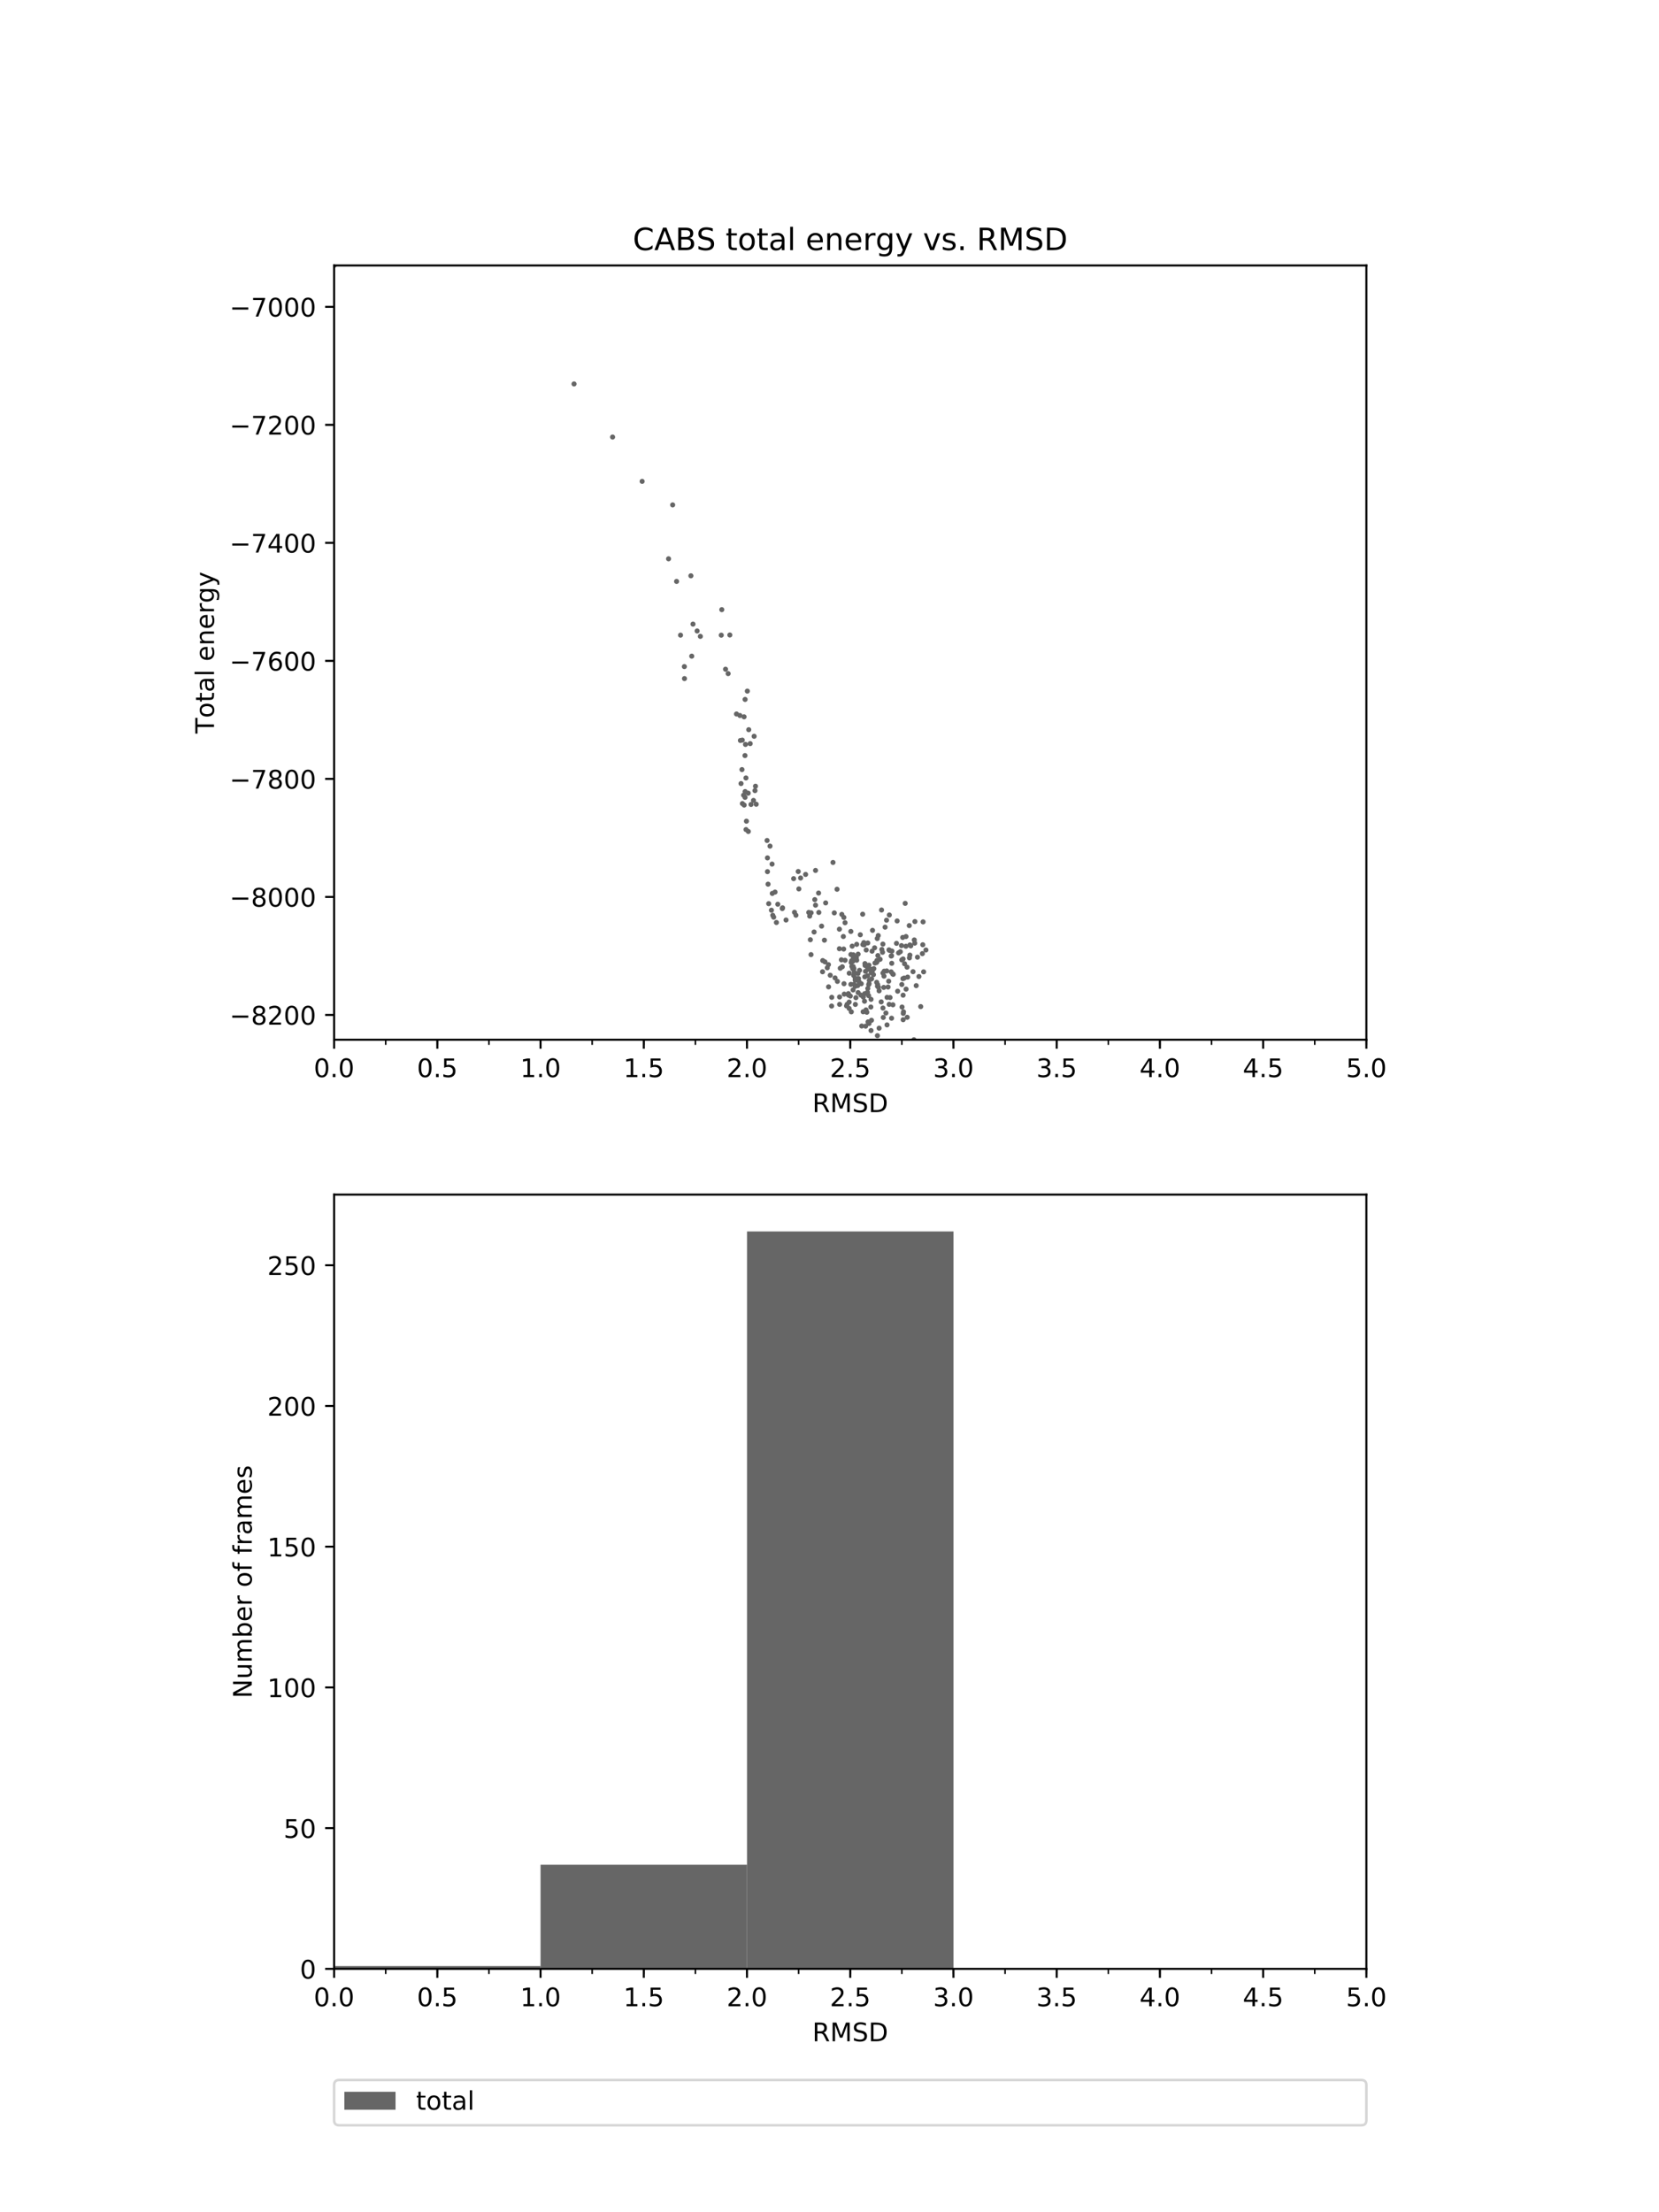 <?xml version="1.0" encoding="utf-8" standalone="no"?>
<!DOCTYPE svg PUBLIC "-//W3C//DTD SVG 1.1//EN"
  "http://www.w3.org/Graphics/SVG/1.1/DTD/svg11.dtd">
<!-- Created with matplotlib (http://matplotlib.org/) -->
<svg height="864pt" version="1.1" viewBox="0 0 648 864" width="648pt" xmlns="http://www.w3.org/2000/svg" xmlns:xlink="http://www.w3.org/1999/xlink">
 <defs>
  <style type="text/css">
*{stroke-linecap:butt;stroke-linejoin:round;}
  </style>
 </defs>
 <g id="figure_1">
  <g id="patch_1">
   <path d="M 0 864 
L 648 864 
L 648 0 
L 0 0 
z
" style="fill:#ffffff;"/>
  </g>
  <g id="axes_1">
   <g id="patch_2">
    <path d="M 130.5 406.08 
L 533.7 406.08 
L 533.7 103.68 
L 130.5 103.68 
z
" style="fill:#ffffff;"/>
   </g>
   <g id="matplotlib.axis_1">
    <g id="xtick_1">
     <g id="line2d_1">
      <defs>
       <path d="M 0 0 
L 0 3.5 
" id="mb276ac4640" style="stroke:#000000;stroke-width:0.8;"/>
      </defs>
      <g>
       <use style="stroke:#000000;stroke-width:0.8;" x="130.5" xlink:href="#mb276ac4640" y="406.08"/>
      </g>
     </g>
     <g id="text_1">
      <!-- 0.0 -->
      <defs>
       <path d="M 31.781 66.406 
Q 24.172 66.406 20.328 58.906 
Q 16.5 51.422 16.5 36.375 
Q 16.5 21.391 20.328 13.891 
Q 24.172 6.391 31.781 6.391 
Q 39.453 6.391 43.281 13.891 
Q 47.125 21.391 47.125 36.375 
Q 47.125 51.422 43.281 58.906 
Q 39.453 66.406 31.781 66.406 
z
M 31.781 74.219 
Q 44.047 74.219 50.516 64.516 
Q 56.984 54.828 56.984 36.375 
Q 56.984 17.969 50.516 8.266 
Q 44.047 -1.422 31.781 -1.422 
Q 19.531 -1.422 13.062 8.266 
Q 6.594 17.969 6.594 36.375 
Q 6.594 54.828 13.062 64.516 
Q 19.531 74.219 31.781 74.219 
z
" id="DejaVuSans-30"/>
       <path d="M 10.688 12.406 
L 21 12.406 
L 21 0 
L 10.688 0 
z
" id="DejaVuSans-2e"/>
      </defs>
      <g transform="translate(122.548 420.678)scale(0.1 -0.1)">
       <use xlink:href="#DejaVuSans-30"/>
       <use x="63.623" xlink:href="#DejaVuSans-2e"/>
       <use x="95.41" xlink:href="#DejaVuSans-30"/>
      </g>
     </g>
    </g>
    <g id="xtick_2">
     <g id="line2d_2">
      <g>
       <use style="stroke:#000000;stroke-width:0.8;" x="170.82" xlink:href="#mb276ac4640" y="406.08"/>
      </g>
     </g>
     <g id="text_2">
      <!-- 0.5 -->
      <defs>
       <path d="M 10.797 72.906 
L 49.516 72.906 
L 49.516 64.594 
L 19.828 64.594 
L 19.828 46.734 
Q 21.969 47.469 24.109 47.828 
Q 26.266 48.188 28.422 48.188 
Q 40.625 48.188 47.75 41.5 
Q 54.891 34.812 54.891 23.391 
Q 54.891 11.625 47.562 5.094 
Q 40.234 -1.422 26.906 -1.422 
Q 22.312 -1.422 17.547 -0.641 
Q 12.797 0.141 7.719 1.703 
L 7.719 11.625 
Q 12.109 9.234 16.797 8.062 
Q 21.484 6.891 26.703 6.891 
Q 35.156 6.891 40.078 11.328 
Q 45.016 15.766 45.016 23.391 
Q 45.016 31 40.078 35.438 
Q 35.156 39.891 26.703 39.891 
Q 22.75 39.891 18.812 39.016 
Q 14.891 38.141 10.797 36.281 
z
" id="DejaVuSans-35"/>
      </defs>
      <g transform="translate(162.868 420.678)scale(0.1 -0.1)">
       <use xlink:href="#DejaVuSans-30"/>
       <use x="63.623" xlink:href="#DejaVuSans-2e"/>
       <use x="95.41" xlink:href="#DejaVuSans-35"/>
      </g>
     </g>
    </g>
    <g id="xtick_3">
     <g id="line2d_3">
      <g>
       <use style="stroke:#000000;stroke-width:0.8;" x="211.14" xlink:href="#mb276ac4640" y="406.08"/>
      </g>
     </g>
     <g id="text_3">
      <!-- 1.0 -->
      <defs>
       <path d="M 12.406 8.297 
L 28.516 8.297 
L 28.516 63.922 
L 10.984 60.406 
L 10.984 69.391 
L 28.422 72.906 
L 38.281 72.906 
L 38.281 8.297 
L 54.391 8.297 
L 54.391 0 
L 12.406 0 
z
" id="DejaVuSans-31"/>
      </defs>
      <g transform="translate(203.188 420.678)scale(0.1 -0.1)">
       <use xlink:href="#DejaVuSans-31"/>
       <use x="63.623" xlink:href="#DejaVuSans-2e"/>
       <use x="95.41" xlink:href="#DejaVuSans-30"/>
      </g>
     </g>
    </g>
    <g id="xtick_4">
     <g id="line2d_4">
      <g>
       <use style="stroke:#000000;stroke-width:0.8;" x="251.46" xlink:href="#mb276ac4640" y="406.08"/>
      </g>
     </g>
     <g id="text_4">
      <!-- 1.5 -->
      <g transform="translate(243.508 420.678)scale(0.1 -0.1)">
       <use xlink:href="#DejaVuSans-31"/>
       <use x="63.623" xlink:href="#DejaVuSans-2e"/>
       <use x="95.41" xlink:href="#DejaVuSans-35"/>
      </g>
     </g>
    </g>
    <g id="xtick_5">
     <g id="line2d_5">
      <g>
       <use style="stroke:#000000;stroke-width:0.8;" x="291.78" xlink:href="#mb276ac4640" y="406.08"/>
      </g>
     </g>
     <g id="text_5">
      <!-- 2.0 -->
      <defs>
       <path d="M 19.188 8.297 
L 53.609 8.297 
L 53.609 0 
L 7.328 0 
L 7.328 8.297 
Q 12.938 14.109 22.625 23.891 
Q 32.328 33.688 34.812 36.531 
Q 39.547 41.844 41.422 45.531 
Q 43.312 49.219 43.312 52.781 
Q 43.312 58.594 39.234 62.25 
Q 35.156 65.922 28.609 65.922 
Q 23.969 65.922 18.812 64.312 
Q 13.672 62.703 7.812 59.422 
L 7.812 69.391 
Q 13.766 71.781 18.938 73 
Q 24.125 74.219 28.422 74.219 
Q 39.75 74.219 46.484 68.547 
Q 53.219 62.891 53.219 53.422 
Q 53.219 48.922 51.531 44.891 
Q 49.859 40.875 45.406 35.406 
Q 44.188 33.984 37.641 27.219 
Q 31.109 20.453 19.188 8.297 
z
" id="DejaVuSans-32"/>
      </defs>
      <g transform="translate(283.828 420.678)scale(0.1 -0.1)">
       <use xlink:href="#DejaVuSans-32"/>
       <use x="63.623" xlink:href="#DejaVuSans-2e"/>
       <use x="95.41" xlink:href="#DejaVuSans-30"/>
      </g>
     </g>
    </g>
    <g id="xtick_6">
     <g id="line2d_6">
      <g>
       <use style="stroke:#000000;stroke-width:0.8;" x="332.1" xlink:href="#mb276ac4640" y="406.08"/>
      </g>
     </g>
     <g id="text_6">
      <!-- 2.5 -->
      <g transform="translate(324.148 420.678)scale(0.1 -0.1)">
       <use xlink:href="#DejaVuSans-32"/>
       <use x="63.623" xlink:href="#DejaVuSans-2e"/>
       <use x="95.41" xlink:href="#DejaVuSans-35"/>
      </g>
     </g>
    </g>
    <g id="xtick_7">
     <g id="line2d_7">
      <g>
       <use style="stroke:#000000;stroke-width:0.8;" x="372.42" xlink:href="#mb276ac4640" y="406.08"/>
      </g>
     </g>
     <g id="text_7">
      <!-- 3.0 -->
      <defs>
       <path d="M 40.578 39.312 
Q 47.656 37.797 51.625 33 
Q 55.609 28.219 55.609 21.188 
Q 55.609 10.406 48.188 4.484 
Q 40.766 -1.422 27.094 -1.422 
Q 22.516 -1.422 17.656 -0.516 
Q 12.797 0.391 7.625 2.203 
L 7.625 11.719 
Q 11.719 9.328 16.594 8.109 
Q 21.484 6.891 26.812 6.891 
Q 36.078 6.891 40.938 10.547 
Q 45.797 14.203 45.797 21.188 
Q 45.797 27.641 41.281 31.266 
Q 36.766 34.906 28.719 34.906 
L 20.219 34.906 
L 20.219 43.016 
L 29.109 43.016 
Q 36.375 43.016 40.234 45.922 
Q 44.094 48.828 44.094 54.297 
Q 44.094 59.906 40.109 62.906 
Q 36.141 65.922 28.719 65.922 
Q 24.656 65.922 20.016 65.031 
Q 15.375 64.156 9.812 62.312 
L 9.812 71.094 
Q 15.438 72.656 20.344 73.438 
Q 25.25 74.219 29.594 74.219 
Q 40.828 74.219 47.359 69.109 
Q 53.906 64.016 53.906 55.328 
Q 53.906 49.266 50.438 45.094 
Q 46.969 40.922 40.578 39.312 
z
" id="DejaVuSans-33"/>
      </defs>
      <g transform="translate(364.468 420.678)scale(0.1 -0.1)">
       <use xlink:href="#DejaVuSans-33"/>
       <use x="63.623" xlink:href="#DejaVuSans-2e"/>
       <use x="95.41" xlink:href="#DejaVuSans-30"/>
      </g>
     </g>
    </g>
    <g id="xtick_8">
     <g id="line2d_8">
      <g>
       <use style="stroke:#000000;stroke-width:0.8;" x="412.74" xlink:href="#mb276ac4640" y="406.08"/>
      </g>
     </g>
     <g id="text_8">
      <!-- 3.5 -->
      <g transform="translate(404.788 420.678)scale(0.1 -0.1)">
       <use xlink:href="#DejaVuSans-33"/>
       <use x="63.623" xlink:href="#DejaVuSans-2e"/>
       <use x="95.41" xlink:href="#DejaVuSans-35"/>
      </g>
     </g>
    </g>
    <g id="xtick_9">
     <g id="line2d_9">
      <g>
       <use style="stroke:#000000;stroke-width:0.8;" x="453.06" xlink:href="#mb276ac4640" y="406.08"/>
      </g>
     </g>
     <g id="text_9">
      <!-- 4.0 -->
      <defs>
       <path d="M 37.797 64.312 
L 12.891 25.391 
L 37.797 25.391 
z
M 35.203 72.906 
L 47.609 72.906 
L 47.609 25.391 
L 58.016 25.391 
L 58.016 17.188 
L 47.609 17.188 
L 47.609 0 
L 37.797 0 
L 37.797 17.188 
L 4.891 17.188 
L 4.891 26.703 
z
" id="DejaVuSans-34"/>
      </defs>
      <g transform="translate(445.108 420.678)scale(0.1 -0.1)">
       <use xlink:href="#DejaVuSans-34"/>
       <use x="63.623" xlink:href="#DejaVuSans-2e"/>
       <use x="95.41" xlink:href="#DejaVuSans-30"/>
      </g>
     </g>
    </g>
    <g id="xtick_10">
     <g id="line2d_10">
      <g>
       <use style="stroke:#000000;stroke-width:0.8;" x="493.38" xlink:href="#mb276ac4640" y="406.08"/>
      </g>
     </g>
     <g id="text_10">
      <!-- 4.5 -->
      <g transform="translate(485.428 420.678)scale(0.1 -0.1)">
       <use xlink:href="#DejaVuSans-34"/>
       <use x="63.623" xlink:href="#DejaVuSans-2e"/>
       <use x="95.41" xlink:href="#DejaVuSans-35"/>
      </g>
     </g>
    </g>
    <g id="xtick_11">
     <g id="line2d_11">
      <g>
       <use style="stroke:#000000;stroke-width:0.8;" x="533.7" xlink:href="#mb276ac4640" y="406.08"/>
      </g>
     </g>
     <g id="text_11">
      <!-- 5.0 -->
      <g transform="translate(525.748 420.678)scale(0.1 -0.1)">
       <use xlink:href="#DejaVuSans-35"/>
       <use x="63.623" xlink:href="#DejaVuSans-2e"/>
       <use x="95.41" xlink:href="#DejaVuSans-30"/>
      </g>
     </g>
    </g>
    <g id="xtick_12">
     <g id="line2d_12">
      <defs>
       <path d="M 0 0 
L 0 2 
" id="m75949c4e30" style="stroke:#000000;stroke-width:0.6;"/>
      </defs>
      <g>
       <use style="stroke:#000000;stroke-width:0.6;" x="130.5" xlink:href="#m75949c4e30" y="406.08"/>
      </g>
     </g>
    </g>
    <g id="xtick_13">
     <g id="line2d_13">
      <g>
       <use style="stroke:#000000;stroke-width:0.6;" x="150.66" xlink:href="#m75949c4e30" y="406.08"/>
      </g>
     </g>
    </g>
    <g id="xtick_14">
     <g id="line2d_14">
      <g>
       <use style="stroke:#000000;stroke-width:0.6;" x="170.82" xlink:href="#m75949c4e30" y="406.08"/>
      </g>
     </g>
    </g>
    <g id="xtick_15">
     <g id="line2d_15">
      <g>
       <use style="stroke:#000000;stroke-width:0.6;" x="190.98" xlink:href="#m75949c4e30" y="406.08"/>
      </g>
     </g>
    </g>
    <g id="xtick_16">
     <g id="line2d_16">
      <g>
       <use style="stroke:#000000;stroke-width:0.6;" x="211.14" xlink:href="#m75949c4e30" y="406.08"/>
      </g>
     </g>
    </g>
    <g id="xtick_17">
     <g id="line2d_17">
      <g>
       <use style="stroke:#000000;stroke-width:0.6;" x="231.3" xlink:href="#m75949c4e30" y="406.08"/>
      </g>
     </g>
    </g>
    <g id="xtick_18">
     <g id="line2d_18">
      <g>
       <use style="stroke:#000000;stroke-width:0.6;" x="251.46" xlink:href="#m75949c4e30" y="406.08"/>
      </g>
     </g>
    </g>
    <g id="xtick_19">
     <g id="line2d_19">
      <g>
       <use style="stroke:#000000;stroke-width:0.6;" x="271.62" xlink:href="#m75949c4e30" y="406.08"/>
      </g>
     </g>
    </g>
    <g id="xtick_20">
     <g id="line2d_20">
      <g>
       <use style="stroke:#000000;stroke-width:0.6;" x="291.78" xlink:href="#m75949c4e30" y="406.08"/>
      </g>
     </g>
    </g>
    <g id="xtick_21">
     <g id="line2d_21">
      <g>
       <use style="stroke:#000000;stroke-width:0.6;" x="311.94" xlink:href="#m75949c4e30" y="406.08"/>
      </g>
     </g>
    </g>
    <g id="xtick_22">
     <g id="line2d_22">
      <g>
       <use style="stroke:#000000;stroke-width:0.6;" x="332.1" xlink:href="#m75949c4e30" y="406.08"/>
      </g>
     </g>
    </g>
    <g id="xtick_23">
     <g id="line2d_23">
      <g>
       <use style="stroke:#000000;stroke-width:0.6;" x="352.26" xlink:href="#m75949c4e30" y="406.08"/>
      </g>
     </g>
    </g>
    <g id="xtick_24">
     <g id="line2d_24">
      <g>
       <use style="stroke:#000000;stroke-width:0.6;" x="372.42" xlink:href="#m75949c4e30" y="406.08"/>
      </g>
     </g>
    </g>
    <g id="xtick_25">
     <g id="line2d_25">
      <g>
       <use style="stroke:#000000;stroke-width:0.6;" x="392.58" xlink:href="#m75949c4e30" y="406.08"/>
      </g>
     </g>
    </g>
    <g id="xtick_26">
     <g id="line2d_26">
      <g>
       <use style="stroke:#000000;stroke-width:0.6;" x="412.74" xlink:href="#m75949c4e30" y="406.08"/>
      </g>
     </g>
    </g>
    <g id="xtick_27">
     <g id="line2d_27">
      <g>
       <use style="stroke:#000000;stroke-width:0.6;" x="432.9" xlink:href="#m75949c4e30" y="406.08"/>
      </g>
     </g>
    </g>
    <g id="xtick_28">
     <g id="line2d_28">
      <g>
       <use style="stroke:#000000;stroke-width:0.6;" x="453.06" xlink:href="#m75949c4e30" y="406.08"/>
      </g>
     </g>
    </g>
    <g id="xtick_29">
     <g id="line2d_29">
      <g>
       <use style="stroke:#000000;stroke-width:0.6;" x="473.22" xlink:href="#m75949c4e30" y="406.08"/>
      </g>
     </g>
    </g>
    <g id="xtick_30">
     <g id="line2d_30">
      <g>
       <use style="stroke:#000000;stroke-width:0.6;" x="493.38" xlink:href="#m75949c4e30" y="406.08"/>
      </g>
     </g>
    </g>
    <g id="xtick_31">
     <g id="line2d_31">
      <g>
       <use style="stroke:#000000;stroke-width:0.6;" x="513.54" xlink:href="#m75949c4e30" y="406.08"/>
      </g>
     </g>
    </g>
    <g id="xtick_32">
     <g id="line2d_32">
      <g>
       <use style="stroke:#000000;stroke-width:0.6;" x="533.7" xlink:href="#m75949c4e30" y="406.08"/>
      </g>
     </g>
    </g>
    <g id="text_12">
     <!-- RMSD -->
     <defs>
      <path d="M 44.391 34.188 
Q 47.562 33.109 50.562 29.594 
Q 53.562 26.078 56.594 19.922 
L 66.609 0 
L 56 0 
L 46.688 18.703 
Q 43.062 26.031 39.672 28.422 
Q 36.281 30.812 30.422 30.812 
L 19.672 30.812 
L 19.672 0 
L 9.812 0 
L 9.812 72.906 
L 32.078 72.906 
Q 44.578 72.906 50.734 67.672 
Q 56.891 62.453 56.891 51.906 
Q 56.891 45.016 53.688 40.469 
Q 50.484 35.938 44.391 34.188 
z
M 19.672 64.797 
L 19.672 38.922 
L 32.078 38.922 
Q 39.203 38.922 42.844 42.219 
Q 46.484 45.516 46.484 51.906 
Q 46.484 58.297 42.844 61.547 
Q 39.203 64.797 32.078 64.797 
z
" id="DejaVuSans-52"/>
      <path d="M 9.812 72.906 
L 24.516 72.906 
L 43.109 23.297 
L 61.812 72.906 
L 76.516 72.906 
L 76.516 0 
L 66.891 0 
L 66.891 64.016 
L 48.094 14.016 
L 38.188 14.016 
L 19.391 64.016 
L 19.391 0 
L 9.812 0 
z
" id="DejaVuSans-4d"/>
      <path d="M 53.516 70.516 
L 53.516 60.891 
Q 47.906 63.578 42.922 64.891 
Q 37.938 66.219 33.297 66.219 
Q 25.25 66.219 20.875 63.094 
Q 16.5 59.969 16.5 54.203 
Q 16.5 49.359 19.406 46.891 
Q 22.312 44.438 30.422 42.922 
L 36.375 41.703 
Q 47.406 39.594 52.656 34.297 
Q 57.906 29 57.906 20.125 
Q 57.906 9.516 50.797 4.047 
Q 43.703 -1.422 29.984 -1.422 
Q 24.812 -1.422 18.969 -0.25 
Q 13.141 0.922 6.891 3.219 
L 6.891 13.375 
Q 12.891 10.016 18.656 8.297 
Q 24.422 6.594 29.984 6.594 
Q 38.422 6.594 43.016 9.906 
Q 47.609 13.234 47.609 19.391 
Q 47.609 24.75 44.312 27.781 
Q 41.016 30.812 33.5 32.328 
L 27.484 33.5 
Q 16.453 35.688 11.516 40.375 
Q 6.594 45.062 6.594 53.422 
Q 6.594 63.094 13.406 68.656 
Q 20.219 74.219 32.172 74.219 
Q 37.312 74.219 42.625 73.281 
Q 47.953 72.359 53.516 70.516 
z
" id="DejaVuSans-53"/>
      <path d="M 19.672 64.797 
L 19.672 8.109 
L 31.594 8.109 
Q 46.688 8.109 53.688 14.938 
Q 60.688 21.781 60.688 36.531 
Q 60.688 51.172 53.688 57.984 
Q 46.688 64.797 31.594 64.797 
z
M 9.812 72.906 
L 30.078 72.906 
Q 51.266 72.906 61.172 64.094 
Q 71.094 55.281 71.094 36.531 
Q 71.094 17.672 61.125 8.828 
Q 51.172 0 30.078 0 
L 9.812 0 
z
" id="DejaVuSans-44"/>
     </defs>
     <g transform="translate(317.288 434.357)scale(0.1 -0.1)">
      <use xlink:href="#DejaVuSans-52"/>
      <use x="69.482" xlink:href="#DejaVuSans-4d"/>
      <use x="155.762" xlink:href="#DejaVuSans-53"/>
      <use x="219.238" xlink:href="#DejaVuSans-44"/>
     </g>
    </g>
   </g>
   <g id="matplotlib.axis_2">
    <g id="ytick_1">
     <g id="line2d_33">
      <defs>
       <path d="M 0 0 
L -3.5 0 
" id="maf5bcda6e7" style="stroke:#000000;stroke-width:0.8;"/>
      </defs>
      <g>
       <use style="stroke:#000000;stroke-width:0.8;" x="130.5" xlink:href="#maf5bcda6e7" y="396.391"/>
      </g>
     </g>
     <g id="text_13">
      <!-- −8200 -->
      <defs>
       <path d="M 10.594 35.5 
L 73.188 35.5 
L 73.188 27.203 
L 10.594 27.203 
z
" id="DejaVuSans-2212"/>
       <path d="M 31.781 34.625 
Q 24.75 34.625 20.719 30.859 
Q 16.703 27.094 16.703 20.516 
Q 16.703 13.922 20.719 10.156 
Q 24.75 6.391 31.781 6.391 
Q 38.812 6.391 42.859 10.172 
Q 46.922 13.969 46.922 20.516 
Q 46.922 27.094 42.891 30.859 
Q 38.875 34.625 31.781 34.625 
z
M 21.922 38.812 
Q 15.578 40.375 12.031 44.719 
Q 8.5 49.078 8.5 55.328 
Q 8.5 64.062 14.719 69.141 
Q 20.953 74.219 31.781 74.219 
Q 42.672 74.219 48.875 69.141 
Q 55.078 64.062 55.078 55.328 
Q 55.078 49.078 51.531 44.719 
Q 48 40.375 41.703 38.812 
Q 48.828 37.156 52.797 32.312 
Q 56.781 27.484 56.781 20.516 
Q 56.781 9.906 50.312 4.234 
Q 43.844 -1.422 31.781 -1.422 
Q 19.734 -1.422 13.25 4.234 
Q 6.781 9.906 6.781 20.516 
Q 6.781 27.484 10.781 32.312 
Q 14.797 37.156 21.922 38.812 
z
M 18.312 54.391 
Q 18.312 48.734 21.844 45.562 
Q 25.391 42.391 31.781 42.391 
Q 38.141 42.391 41.719 45.562 
Q 45.312 48.734 45.312 54.391 
Q 45.312 60.062 41.719 63.234 
Q 38.141 66.406 31.781 66.406 
Q 25.391 66.406 21.844 63.234 
Q 18.312 60.062 18.312 54.391 
z
" id="DejaVuSans-38"/>
      </defs>
      <g transform="translate(89.67 400.19)scale(0.1 -0.1)">
       <use xlink:href="#DejaVuSans-2212"/>
       <use x="83.789" xlink:href="#DejaVuSans-38"/>
       <use x="147.412" xlink:href="#DejaVuSans-32"/>
       <use x="211.035" xlink:href="#DejaVuSans-30"/>
       <use x="274.658" xlink:href="#DejaVuSans-30"/>
      </g>
     </g>
    </g>
    <g id="ytick_2">
     <g id="line2d_34">
      <g>
       <use style="stroke:#000000;stroke-width:0.8;" x="130.5" xlink:href="#maf5bcda6e7" y="350.297"/>
      </g>
     </g>
     <g id="text_14">
      <!-- −8000 -->
      <g transform="translate(89.67 354.097)scale(0.1 -0.1)">
       <use xlink:href="#DejaVuSans-2212"/>
       <use x="83.789" xlink:href="#DejaVuSans-38"/>
       <use x="147.412" xlink:href="#DejaVuSans-30"/>
       <use x="211.035" xlink:href="#DejaVuSans-30"/>
       <use x="274.658" xlink:href="#DejaVuSans-30"/>
      </g>
     </g>
    </g>
    <g id="ytick_3">
     <g id="line2d_35">
      <g>
       <use style="stroke:#000000;stroke-width:0.8;" x="130.5" xlink:href="#maf5bcda6e7" y="304.204"/>
      </g>
     </g>
     <g id="text_15">
      <!-- −7800 -->
      <defs>
       <path d="M 8.203 72.906 
L 55.078 72.906 
L 55.078 68.703 
L 28.609 0 
L 18.312 0 
L 43.219 64.594 
L 8.203 64.594 
z
" id="DejaVuSans-37"/>
      </defs>
      <g transform="translate(89.67 308.003)scale(0.1 -0.1)">
       <use xlink:href="#DejaVuSans-2212"/>
       <use x="83.789" xlink:href="#DejaVuSans-37"/>
       <use x="147.412" xlink:href="#DejaVuSans-38"/>
       <use x="211.035" xlink:href="#DejaVuSans-30"/>
       <use x="274.658" xlink:href="#DejaVuSans-30"/>
      </g>
     </g>
    </g>
    <g id="ytick_4">
     <g id="line2d_36">
      <g>
       <use style="stroke:#000000;stroke-width:0.8;" x="130.5" xlink:href="#maf5bcda6e7" y="258.111"/>
      </g>
     </g>
     <g id="text_16">
      <!-- −7600 -->
      <defs>
       <path d="M 33.016 40.375 
Q 26.375 40.375 22.484 35.828 
Q 18.609 31.297 18.609 23.391 
Q 18.609 15.531 22.484 10.953 
Q 26.375 6.391 33.016 6.391 
Q 39.656 6.391 43.531 10.953 
Q 47.406 15.531 47.406 23.391 
Q 47.406 31.297 43.531 35.828 
Q 39.656 40.375 33.016 40.375 
z
M 52.594 71.297 
L 52.594 62.312 
Q 48.875 64.062 45.094 64.984 
Q 41.312 65.922 37.594 65.922 
Q 27.828 65.922 22.672 59.328 
Q 17.531 52.734 16.797 39.406 
Q 19.672 43.656 24.016 45.922 
Q 28.375 48.188 33.594 48.188 
Q 44.578 48.188 50.953 41.516 
Q 57.328 34.859 57.328 23.391 
Q 57.328 12.156 50.688 5.359 
Q 44.047 -1.422 33.016 -1.422 
Q 20.359 -1.422 13.672 8.266 
Q 6.984 17.969 6.984 36.375 
Q 6.984 53.656 15.188 63.938 
Q 23.391 74.219 37.203 74.219 
Q 40.922 74.219 44.703 73.484 
Q 48.484 72.75 52.594 71.297 
z
" id="DejaVuSans-36"/>
      </defs>
      <g transform="translate(89.67 261.91)scale(0.1 -0.1)">
       <use xlink:href="#DejaVuSans-2212"/>
       <use x="83.789" xlink:href="#DejaVuSans-37"/>
       <use x="147.412" xlink:href="#DejaVuSans-36"/>
       <use x="211.035" xlink:href="#DejaVuSans-30"/>
       <use x="274.658" xlink:href="#DejaVuSans-30"/>
      </g>
     </g>
    </g>
    <g id="ytick_5">
     <g id="line2d_37">
      <g>
       <use style="stroke:#000000;stroke-width:0.8;" x="130.5" xlink:href="#maf5bcda6e7" y="212.017"/>
      </g>
     </g>
     <g id="text_17">
      <!-- −7400 -->
      <g transform="translate(89.67 215.817)scale(0.1 -0.1)">
       <use xlink:href="#DejaVuSans-2212"/>
       <use x="83.789" xlink:href="#DejaVuSans-37"/>
       <use x="147.412" xlink:href="#DejaVuSans-34"/>
       <use x="211.035" xlink:href="#DejaVuSans-30"/>
       <use x="274.658" xlink:href="#DejaVuSans-30"/>
      </g>
     </g>
    </g>
    <g id="ytick_6">
     <g id="line2d_38">
      <g>
       <use style="stroke:#000000;stroke-width:0.8;" x="130.5" xlink:href="#maf5bcda6e7" y="165.924"/>
      </g>
     </g>
     <g id="text_18">
      <!-- −7200 -->
      <g transform="translate(89.67 169.723)scale(0.1 -0.1)">
       <use xlink:href="#DejaVuSans-2212"/>
       <use x="83.789" xlink:href="#DejaVuSans-37"/>
       <use x="147.412" xlink:href="#DejaVuSans-32"/>
       <use x="211.035" xlink:href="#DejaVuSans-30"/>
       <use x="274.658" xlink:href="#DejaVuSans-30"/>
      </g>
     </g>
    </g>
    <g id="ytick_7">
     <g id="line2d_39">
      <g>
       <use style="stroke:#000000;stroke-width:0.8;" x="130.5" xlink:href="#maf5bcda6e7" y="119.831"/>
      </g>
     </g>
     <g id="text_19">
      <!-- −7000 -->
      <g transform="translate(89.67 123.63)scale(0.1 -0.1)">
       <use xlink:href="#DejaVuSans-2212"/>
       <use x="83.789" xlink:href="#DejaVuSans-37"/>
       <use x="147.412" xlink:href="#DejaVuSans-30"/>
       <use x="211.035" xlink:href="#DejaVuSans-30"/>
       <use x="274.658" xlink:href="#DejaVuSans-30"/>
      </g>
     </g>
    </g>
    <g id="text_20">
     <!-- Total energy -->
     <defs>
      <path d="M -0.297 72.906 
L 61.375 72.906 
L 61.375 64.594 
L 35.5 64.594 
L 35.5 0 
L 25.594 0 
L 25.594 64.594 
L -0.297 64.594 
z
" id="DejaVuSans-54"/>
      <path d="M 30.609 48.391 
Q 23.391 48.391 19.188 42.75 
Q 14.984 37.109 14.984 27.297 
Q 14.984 17.484 19.156 11.844 
Q 23.344 6.203 30.609 6.203 
Q 37.797 6.203 41.984 11.859 
Q 46.188 17.531 46.188 27.297 
Q 46.188 37.016 41.984 42.703 
Q 37.797 48.391 30.609 48.391 
z
M 30.609 56 
Q 42.328 56 49.016 48.375 
Q 55.719 40.766 55.719 27.297 
Q 55.719 13.875 49.016 6.219 
Q 42.328 -1.422 30.609 -1.422 
Q 18.844 -1.422 12.172 6.219 
Q 5.516 13.875 5.516 27.297 
Q 5.516 40.766 12.172 48.375 
Q 18.844 56 30.609 56 
z
" id="DejaVuSans-6f"/>
      <path d="M 18.312 70.219 
L 18.312 54.688 
L 36.812 54.688 
L 36.812 47.703 
L 18.312 47.703 
L 18.312 18.016 
Q 18.312 11.328 20.141 9.422 
Q 21.969 7.516 27.594 7.516 
L 36.812 7.516 
L 36.812 0 
L 27.594 0 
Q 17.188 0 13.234 3.875 
Q 9.281 7.766 9.281 18.016 
L 9.281 47.703 
L 2.688 47.703 
L 2.688 54.688 
L 9.281 54.688 
L 9.281 70.219 
z
" id="DejaVuSans-74"/>
      <path d="M 34.281 27.484 
Q 23.391 27.484 19.188 25 
Q 14.984 22.516 14.984 16.5 
Q 14.984 11.719 18.141 8.906 
Q 21.297 6.109 26.703 6.109 
Q 34.188 6.109 38.703 11.406 
Q 43.219 16.703 43.219 25.484 
L 43.219 27.484 
z
M 52.203 31.203 
L 52.203 0 
L 43.219 0 
L 43.219 8.297 
Q 40.141 3.328 35.547 0.953 
Q 30.953 -1.422 24.312 -1.422 
Q 15.922 -1.422 10.953 3.297 
Q 6 8.016 6 15.922 
Q 6 25.141 12.172 29.828 
Q 18.359 34.516 30.609 34.516 
L 43.219 34.516 
L 43.219 35.406 
Q 43.219 41.609 39.141 45 
Q 35.062 48.391 27.688 48.391 
Q 23 48.391 18.547 47.266 
Q 14.109 46.141 10.016 43.891 
L 10.016 52.203 
Q 14.938 54.109 19.578 55.047 
Q 24.219 56 28.609 56 
Q 40.484 56 46.344 49.844 
Q 52.203 43.703 52.203 31.203 
z
" id="DejaVuSans-61"/>
      <path d="M 9.422 75.984 
L 18.406 75.984 
L 18.406 0 
L 9.422 0 
z
" id="DejaVuSans-6c"/>
      <path id="DejaVuSans-20"/>
      <path d="M 56.203 29.594 
L 56.203 25.203 
L 14.891 25.203 
Q 15.484 15.922 20.484 11.062 
Q 25.484 6.203 34.422 6.203 
Q 39.594 6.203 44.453 7.469 
Q 49.312 8.734 54.109 11.281 
L 54.109 2.781 
Q 49.266 0.734 44.188 -0.344 
Q 39.109 -1.422 33.891 -1.422 
Q 20.797 -1.422 13.156 6.188 
Q 5.516 13.812 5.516 26.812 
Q 5.516 40.234 12.766 48.109 
Q 20.016 56 32.328 56 
Q 43.359 56 49.781 48.891 
Q 56.203 41.797 56.203 29.594 
z
M 47.219 32.234 
Q 47.125 39.594 43.094 43.984 
Q 39.062 48.391 32.422 48.391 
Q 24.906 48.391 20.391 44.141 
Q 15.875 39.891 15.188 32.172 
z
" id="DejaVuSans-65"/>
      <path d="M 54.891 33.016 
L 54.891 0 
L 45.906 0 
L 45.906 32.719 
Q 45.906 40.484 42.875 44.328 
Q 39.844 48.188 33.797 48.188 
Q 26.516 48.188 22.312 43.547 
Q 18.109 38.922 18.109 30.906 
L 18.109 0 
L 9.078 0 
L 9.078 54.688 
L 18.109 54.688 
L 18.109 46.188 
Q 21.344 51.125 25.703 53.562 
Q 30.078 56 35.797 56 
Q 45.219 56 50.047 50.172 
Q 54.891 44.344 54.891 33.016 
z
" id="DejaVuSans-6e"/>
      <path d="M 41.109 46.297 
Q 39.594 47.172 37.812 47.578 
Q 36.031 48 33.891 48 
Q 26.266 48 22.188 43.047 
Q 18.109 38.094 18.109 28.812 
L 18.109 0 
L 9.078 0 
L 9.078 54.688 
L 18.109 54.688 
L 18.109 46.188 
Q 20.953 51.172 25.484 53.578 
Q 30.031 56 36.531 56 
Q 37.453 56 38.578 55.875 
Q 39.703 55.766 41.062 55.516 
z
" id="DejaVuSans-72"/>
      <path d="M 45.406 27.984 
Q 45.406 37.75 41.375 43.109 
Q 37.359 48.484 30.078 48.484 
Q 22.859 48.484 18.828 43.109 
Q 14.797 37.75 14.797 27.984 
Q 14.797 18.266 18.828 12.891 
Q 22.859 7.516 30.078 7.516 
Q 37.359 7.516 41.375 12.891 
Q 45.406 18.266 45.406 27.984 
z
M 54.391 6.781 
Q 54.391 -7.172 48.188 -13.984 
Q 42 -20.797 29.203 -20.797 
Q 24.469 -20.797 20.266 -20.094 
Q 16.062 -19.391 12.109 -17.922 
L 12.109 -9.188 
Q 16.062 -11.328 19.922 -12.344 
Q 23.781 -13.375 27.781 -13.375 
Q 36.625 -13.375 41.016 -8.766 
Q 45.406 -4.156 45.406 5.172 
L 45.406 9.625 
Q 42.625 4.781 38.281 2.391 
Q 33.938 0 27.875 0 
Q 17.828 0 11.672 7.656 
Q 5.516 15.328 5.516 27.984 
Q 5.516 40.672 11.672 48.328 
Q 17.828 56 27.875 56 
Q 33.938 56 38.281 53.609 
Q 42.625 51.219 45.406 46.391 
L 45.406 54.688 
L 54.391 54.688 
z
" id="DejaVuSans-67"/>
      <path d="M 32.172 -5.078 
Q 28.375 -14.844 24.75 -17.812 
Q 21.141 -20.797 15.094 -20.797 
L 7.906 -20.797 
L 7.906 -13.281 
L 13.188 -13.281 
Q 16.891 -13.281 18.938 -11.516 
Q 21 -9.766 23.484 -3.219 
L 25.094 0.875 
L 2.984 54.688 
L 12.5 54.688 
L 29.594 11.922 
L 46.688 54.688 
L 56.203 54.688 
z
" id="DejaVuSans-79"/>
     </defs>
     <g transform="translate(83.591 286.493)rotate(-90)scale(0.1 -0.1)">
      <use xlink:href="#DejaVuSans-54"/>
      <use x="60.818" xlink:href="#DejaVuSans-6f"/>
      <use x="122" xlink:href="#DejaVuSans-74"/>
      <use x="161.209" xlink:href="#DejaVuSans-61"/>
      <use x="222.488" xlink:href="#DejaVuSans-6c"/>
      <use x="250.271" xlink:href="#DejaVuSans-20"/>
      <use x="282.059" xlink:href="#DejaVuSans-65"/>
      <use x="343.582" xlink:href="#DejaVuSans-6e"/>
      <use x="406.961" xlink:href="#DejaVuSans-65"/>
      <use x="468.484" xlink:href="#DejaVuSans-72"/>
      <use x="509.582" xlink:href="#DejaVuSans-67"/>
      <use x="573.059" xlink:href="#DejaVuSans-79"/>
     </g>
    </g>
   </g>
   <g id="line2d_40">
    <defs>
     <path d="M 0 0.5 
C 0.133 0.5 0.26 0.447 0.354 0.354 
C 0.447 0.26 0.5 0.133 0.5 0 
C 0.5 -0.133 0.447 -0.26 0.354 -0.354 
C 0.26 -0.447 0.133 -0.5 0 -0.5 
C -0.133 -0.5 -0.26 -0.447 -0.354 -0.354 
C -0.447 -0.26 -0.5 -0.133 -0.5 0 
C -0.5 0.133 -0.447 0.26 -0.354 0.354 
C -0.26 0.447 -0.133 0.5 0 0.5 
z
" id="m8d9b27f91b" style="stroke:#666666;"/>
    </defs>
    <g clip-path="url(#peee4d222b7)">
     <use style="fill:#666666;stroke:#666666;" x="130.5" xlink:href="#m8d9b27f91b" y="103.68"/>
     <use style="fill:#666666;stroke:#666666;" x="224.214" xlink:href="#m8d9b27f91b" y="149.951"/>
     <use style="fill:#666666;stroke:#666666;" x="239.275" xlink:href="#m8d9b27f91b" y="170.691"/>
     <use style="fill:#666666;stroke:#666666;" x="250.817" xlink:href="#m8d9b27f91b" y="187.996"/>
     <use style="fill:#666666;stroke:#666666;" x="262.74" xlink:href="#m8d9b27f91b" y="197.194"/>
     <use style="fill:#666666;stroke:#666666;" x="261.138" xlink:href="#m8d9b27f91b" y="218.242"/>
     <use style="fill:#666666;stroke:#666666;" x="264.272" xlink:href="#m8d9b27f91b" y="227.075"/>
     <use style="fill:#666666;stroke:#666666;" x="270.682" xlink:href="#m8d9b27f91b" y="243.752"/>
     <use style="fill:#666666;stroke:#666666;" x="272.297" xlink:href="#m8d9b27f91b" y="246.432"/>
     <use style="fill:#666666;stroke:#666666;" x="273.563" xlink:href="#m8d9b27f91b" y="248.539"/>
     <use style="fill:#666666;stroke:#666666;" x="270.188" xlink:href="#m8d9b27f91b" y="256.271"/>
     <use style="fill:#666666;stroke:#666666;" x="267.311" xlink:href="#m8d9b27f91b" y="260.343"/>
     <use style="fill:#666666;stroke:#666666;" x="265.814" xlink:href="#m8d9b27f91b" y="248.064"/>
     <use style="fill:#666666;stroke:#666666;" x="267.357" xlink:href="#m8d9b27f91b" y="265.028"/>
     <use style="fill:#666666;stroke:#666666;" x="269.86" xlink:href="#m8d9b27f91b" y="224.884"/>
     <use style="fill:#666666;stroke:#666666;" x="281.928" xlink:href="#m8d9b27f91b" y="238.105"/>
     <use style="fill:#666666;stroke:#666666;" x="281.728" xlink:href="#m8d9b27f91b" y="248.073"/>
     <use style="fill:#666666;stroke:#666666;" x="283.394" xlink:href="#m8d9b27f91b" y="261.365"/>
     <use style="fill:#666666;stroke:#666666;" x="285.071" xlink:href="#m8d9b27f91b" y="248.005"/>
     <use style="fill:#666666;stroke:#666666;" x="284.405" xlink:href="#m8d9b27f91b" y="263.087"/>
     <use style="fill:#666666;stroke:#666666;" x="291.034" xlink:href="#m8d9b27f91b" y="273.17"/>
     <use style="fill:#666666;stroke:#666666;" x="291.906" xlink:href="#m8d9b27f91b" y="269.915"/>
     <use style="fill:#666666;stroke:#666666;" x="290.624" xlink:href="#m8d9b27f91b" y="279.959"/>
     <use style="fill:#666666;stroke:#666666;" x="289.014" xlink:href="#m8d9b27f91b" y="279.443"/>
     <use style="fill:#666666;stroke:#666666;" x="294.564" xlink:href="#m8d9b27f91b" y="287.561"/>
     <use style="fill:#666666;stroke:#666666;" x="293.021" xlink:href="#m8d9b27f91b" y="290.425"/>
     <use style="fill:#666666;stroke:#666666;" x="292.458" xlink:href="#m8d9b27f91b" y="284.991"/>
     <use style="fill:#666666;stroke:#666666;" x="289.932" xlink:href="#m8d9b27f91b" y="289.056"/>
     <use style="fill:#666666;stroke:#666666;" x="287.673" xlink:href="#m8d9b27f91b" y="278.857"/>
     <use style="fill:#666666;stroke:#666666;" x="289.197" xlink:href="#m8d9b27f91b" y="289.2"/>
     <use style="fill:#666666;stroke:#666666;" x="291.187" xlink:href="#m8d9b27f91b" y="290.74"/>
     <use style="fill:#666666;stroke:#666666;" x="290.99" xlink:href="#m8d9b27f91b" y="295.093"/>
     <use style="fill:#666666;stroke:#666666;" x="289.446" xlink:href="#m8d9b27f91b" y="306.027"/>
     <use style="fill:#666666;stroke:#666666;" x="289.81" xlink:href="#m8d9b27f91b" y="300.569"/>
     <use style="fill:#666666;stroke:#666666;" x="289.972" xlink:href="#m8d9b27f91b" y="313.843"/>
     <use style="fill:#666666;stroke:#666666;" x="291.013" xlink:href="#m8d9b27f91b" y="311.408"/>
     <use style="fill:#666666;stroke:#666666;" x="291.363" xlink:href="#m8d9b27f91b" y="303.842"/>
     <use style="fill:#666666;stroke:#666666;" x="292.251" xlink:href="#m8d9b27f91b" y="309.783"/>
     <use style="fill:#666666;stroke:#666666;" x="294.895" xlink:href="#m8d9b27f91b" y="308.78"/>
     <use style="fill:#666666;stroke:#666666;" x="295.094" xlink:href="#m8d9b27f91b" y="307.066"/>
     <use style="fill:#666666;stroke:#666666;" x="294.308" xlink:href="#m8d9b27f91b" y="312.616"/>
     <use style="fill:#666666;stroke:#666666;" x="295.374" xlink:href="#m8d9b27f91b" y="314.108"/>
     <use style="fill:#666666;stroke:#666666;" x="292.298" xlink:href="#m8d9b27f91b" y="324.741"/>
     <use style="fill:#666666;stroke:#666666;" x="291.556" xlink:href="#m8d9b27f91b" y="320.716"/>
     <use style="fill:#666666;stroke:#666666;" x="293.348" xlink:href="#m8d9b27f91b" y="314.186"/>
     <use style="fill:#666666;stroke:#666666;" x="290.447" xlink:href="#m8d9b27f91b" y="310.569"/>
     <use style="fill:#666666;stroke:#666666;" x="290.663" xlink:href="#m8d9b27f91b" y="314.422"/>
     <use style="fill:#666666;stroke:#666666;" x="291.049" xlink:href="#m8d9b27f91b" y="309.151"/>
     <use style="fill:#666666;stroke:#666666;" x="291.393" xlink:href="#m8d9b27f91b" y="323.996"/>
     <use style="fill:#666666;stroke:#666666;" x="300.765" xlink:href="#m8d9b27f91b" y="330.462"/>
     <use style="fill:#666666;stroke:#666666;" x="299.767" xlink:href="#m8d9b27f91b" y="340.427"/>
     <use style="fill:#666666;stroke:#666666;" x="299.766" xlink:href="#m8d9b27f91b" y="335.06"/>
     <use style="fill:#666666;stroke:#666666;" x="299.619" xlink:href="#m8d9b27f91b" y="328.259"/>
     <use style="fill:#666666;stroke:#666666;" x="300.001" xlink:href="#m8d9b27f91b" y="345.322"/>
     <use style="fill:#666666;stroke:#666666;" x="301.839" xlink:href="#m8d9b27f91b" y="357.484"/>
     <use style="fill:#666666;stroke:#666666;" x="302.726" xlink:href="#m8d9b27f91b" y="348.408"/>
     <use style="fill:#666666;stroke:#666666;" x="303.801" xlink:href="#m8d9b27f91b" y="353.163"/>
     <use style="fill:#666666;stroke:#666666;" x="301.649" xlink:href="#m8d9b27f91b" y="348.935"/>
     <use style="fill:#666666;stroke:#666666;" x="301.566" xlink:href="#m8d9b27f91b" y="337.476"/>
     <use style="fill:#666666;stroke:#666666;" x="301.323" xlink:href="#m8d9b27f91b" y="355.495"/>
     <use style="fill:#666666;stroke:#666666;" x="303.265" xlink:href="#m8d9b27f91b" y="360.289"/>
     <use style="fill:#666666;stroke:#666666;" x="300.256" xlink:href="#m8d9b27f91b" y="352.936"/>
     <use style="fill:#666666;stroke:#666666;" x="302.194" xlink:href="#m8d9b27f91b" y="358.215"/>
     <use style="fill:#666666;stroke:#666666;" x="305.559" xlink:href="#m8d9b27f91b" y="354.849"/>
     <use style="fill:#666666;stroke:#666666;" x="305.666" xlink:href="#m8d9b27f91b" y="354.571"/>
     <use style="fill:#666666;stroke:#666666;" x="307.022" xlink:href="#m8d9b27f91b" y="359.318"/>
     <use style="fill:#666666;stroke:#666666;" x="311.789" xlink:href="#m8d9b27f91b" y="340.373"/>
     <use style="fill:#666666;stroke:#666666;" x="312.032" xlink:href="#m8d9b27f91b" y="347.175"/>
     <use style="fill:#666666;stroke:#666666;" x="310.326" xlink:href="#m8d9b27f91b" y="356.314"/>
     <use style="fill:#666666;stroke:#666666;" x="314.667" xlink:href="#m8d9b27f91b" y="341.515"/>
     <use style="fill:#666666;stroke:#666666;" x="312.715" xlink:href="#m8d9b27f91b" y="342.91"/>
     <use style="fill:#666666;stroke:#666666;" x="309.992" xlink:href="#m8d9b27f91b" y="343.167"/>
     <use style="fill:#666666;stroke:#666666;" x="310.889" xlink:href="#m8d9b27f91b" y="357.455"/>
     <use style="fill:#666666;stroke:#666666;" x="315.9" xlink:href="#m8d9b27f91b" y="356.363"/>
     <use style="fill:#666666;stroke:#666666;" x="318.252" xlink:href="#m8d9b27f91b" y="351.358"/>
     <use style="fill:#666666;stroke:#666666;" x="318.544" xlink:href="#m8d9b27f91b" y="339.956"/>
     <use style="fill:#666666;stroke:#666666;" x="319.835" xlink:href="#m8d9b27f91b" y="356.359"/>
     <use style="fill:#666666;stroke:#666666;" x="317.985" xlink:href="#m8d9b27f91b" y="364.007"/>
     <use style="fill:#666666;stroke:#666666;" x="318.546" xlink:href="#m8d9b27f91b" y="353.527"/>
     <use style="fill:#666666;stroke:#666666;" x="316.811" xlink:href="#m8d9b27f91b" y="356.501"/>
     <use style="fill:#666666;stroke:#666666;" x="316.261" xlink:href="#m8d9b27f91b" y="357.79"/>
     <use style="fill:#666666;stroke:#666666;" x="319.736" xlink:href="#m8d9b27f91b" y="348.789"/>
     <use style="fill:#666666;stroke:#666666;" x="325.37" xlink:href="#m8d9b27f91b" y="336.84"/>
     <use style="fill:#666666;stroke:#666666;" x="326.941" xlink:href="#m8d9b27f91b" y="347.309"/>
     <use style="fill:#666666;stroke:#666666;" x="328.811" xlink:href="#m8d9b27f91b" y="357.133"/>
     <use style="fill:#666666;stroke:#666666;" x="329.612" xlink:href="#m8d9b27f91b" y="358.305"/>
     <use style="fill:#666666;stroke:#666666;" x="327.873" xlink:href="#m8d9b27f91b" y="362.905"/>
     <use style="fill:#666666;stroke:#666666;" x="325.869" xlink:href="#m8d9b27f91b" y="356.542"/>
     <use style="fill:#666666;stroke:#666666;" x="322.497" xlink:href="#m8d9b27f91b" y="352.638"/>
     <use style="fill:#666666;stroke:#666666;" x="316.517" xlink:href="#m8d9b27f91b" y="367.023"/>
     <use style="fill:#666666;stroke:#666666;" x="316.781" xlink:href="#m8d9b27f91b" y="372.832"/>
     <use style="fill:#666666;stroke:#666666;" x="320.911" xlink:href="#m8d9b27f91b" y="361.709"/>
     <use style="fill:#666666;stroke:#666666;" x="321.284" xlink:href="#m8d9b27f91b" y="379.537"/>
     <use style="fill:#666666;stroke:#666666;" x="322.015" xlink:href="#m8d9b27f91b" y="367.195"/>
     <use style="fill:#666666;stroke:#666666;" x="322.226" xlink:href="#m8d9b27f91b" y="375.665"/>
     <use style="fill:#666666;stroke:#666666;" x="323.585" xlink:href="#m8d9b27f91b" y="376.748"/>
     <use style="fill:#666666;stroke:#666666;" x="321.356" xlink:href="#m8d9b27f91b" y="375.159"/>
     <use style="fill:#666666;stroke:#666666;" x="326.168" xlink:href="#m8d9b27f91b" y="381.929"/>
     <use style="fill:#666666;stroke:#666666;" x="323.14" xlink:href="#m8d9b27f91b" y="377.984"/>
     <use style="fill:#666666;stroke:#666666;" x="327.932" xlink:href="#m8d9b27f91b" y="389.379"/>
     <use style="fill:#666666;stroke:#666666;" x="330.665" xlink:href="#m8d9b27f91b" y="392.863"/>
     <use style="fill:#666666;stroke:#666666;" x="333.679" xlink:href="#m8d9b27f91b" y="379.747"/>
     <use style="fill:#666666;stroke:#666666;" x="333.207" xlink:href="#m8d9b27f91b" y="386.629"/>
     <use style="fill:#666666;stroke:#666666;" x="334.501" xlink:href="#m8d9b27f91b" y="374.083"/>
     <use style="fill:#666666;stroke:#666666;" x="329.412" xlink:href="#m8d9b27f91b" y="365.755"/>
     <use style="fill:#666666;stroke:#666666;" x="334.622" xlink:href="#m8d9b27f91b" y="368.818"/>
     <use style="fill:#666666;stroke:#666666;" x="330.071" xlink:href="#m8d9b27f91b" y="360.371"/>
     <use style="fill:#666666;stroke:#666666;" x="332.337" xlink:href="#m8d9b27f91b" y="363.788"/>
     <use style="fill:#666666;stroke:#666666;" x="334.622" xlink:href="#m8d9b27f91b" y="375.025"/>
     <use style="fill:#666666;stroke:#666666;" x="331.377" xlink:href="#m8d9b27f91b" y="388.064"/>
     <use style="fill:#666666;stroke:#666666;" x="332.354" xlink:href="#m8d9b27f91b" y="384.459"/>
     <use style="fill:#666666;stroke:#666666;" x="334.035" xlink:href="#m8d9b27f91b" y="382.016"/>
     <use style="fill:#666666;stroke:#666666;" x="333.307" xlink:href="#m8d9b27f91b" y="374.374"/>
     <use style="fill:#666666;stroke:#666666;" x="330.078" xlink:href="#m8d9b27f91b" y="375.049"/>
     <use style="fill:#666666;stroke:#666666;" x="333.288" xlink:href="#m8d9b27f91b" y="373.546"/>
     <use style="fill:#666666;stroke:#666666;" x="337.843" xlink:href="#m8d9b27f91b" y="376.337"/>
     <use style="fill:#666666;stroke:#666666;" x="339.539" xlink:href="#m8d9b27f91b" y="382.876"/>
     <use style="fill:#666666;stroke:#666666;" x="340.003" xlink:href="#m8d9b27f91b" y="378.529"/>
     <use style="fill:#666666;stroke:#666666;" x="338.717" xlink:href="#m8d9b27f91b" y="377.508"/>
     <use style="fill:#666666;stroke:#666666;" x="335.173" xlink:href="#m8d9b27f91b" y="372.655"/>
     <use style="fill:#666666;stroke:#666666;" x="337.759" xlink:href="#m8d9b27f91b" y="388.075"/>
     <use style="fill:#666666;stroke:#666666;" x="339.08" xlink:href="#m8d9b27f91b" y="378.571"/>
     <use style="fill:#666666;stroke:#666666;" x="339.397" xlink:href="#m8d9b27f91b" y="376.943"/>
     <use style="fill:#666666;stroke:#666666;" x="342.431" xlink:href="#m8d9b27f91b" y="383.662"/>
     <use style="fill:#666666;stroke:#666666;" x="337.893" xlink:href="#m8d9b27f91b" y="377.074"/>
     <use style="fill:#666666;stroke:#666666;" x="338.953" xlink:href="#m8d9b27f91b" y="368.287"/>
     <use style="fill:#666666;stroke:#666666;" x="338.902" xlink:href="#m8d9b27f91b" y="377.902"/>
     <use style="fill:#666666;stroke:#666666;" x="333.532" xlink:href="#m8d9b27f91b" y="378.277"/>
     <use style="fill:#666666;stroke:#666666;" x="334.046" xlink:href="#m8d9b27f91b" y="382.829"/>
     <use style="fill:#666666;stroke:#666666;" x="336.025" xlink:href="#m8d9b27f91b" y="365.08"/>
     <use style="fill:#666666;stroke:#666666;" x="328.645" xlink:href="#m8d9b27f91b" y="374.862"/>
     <use style="fill:#666666;stroke:#666666;" x="333.245" xlink:href="#m8d9b27f91b" y="377.489"/>
     <use style="fill:#666666;stroke:#666666;" x="327.089" xlink:href="#m8d9b27f91b" y="383.288"/>
     <use style="fill:#666666;stroke:#666666;" x="333.114" xlink:href="#m8d9b27f91b" y="375.435"/>
     <use style="fill:#666666;stroke:#666666;" x="332.731" xlink:href="#m8d9b27f91b" y="377.45"/>
     <use style="fill:#666666;stroke:#666666;" x="333.071" xlink:href="#m8d9b27f91b" y="378.351"/>
     <use style="fill:#666666;stroke:#666666;" x="337.411" xlink:href="#m8d9b27f91b" y="368.135"/>
     <use style="fill:#666666;stroke:#666666;" x="340.296" xlink:href="#m8d9b27f91b" y="378.61"/>
     <use style="fill:#666666;stroke:#666666;" x="341.775" xlink:href="#m8d9b27f91b" y="376.117"/>
     <use style="fill:#666666;stroke:#666666;" x="336.398" xlink:href="#m8d9b27f91b" y="384.214"/>
     <use style="fill:#666666;stroke:#666666;" x="338.06" xlink:href="#m8d9b27f91b" y="379.38"/>
     <use style="fill:#666666;stroke:#666666;" x="339.313" xlink:href="#m8d9b27f91b" y="384.546"/>
     <use style="fill:#666666;stroke:#666666;" x="335.329" xlink:href="#m8d9b27f91b" y="382.183"/>
     <use style="fill:#666666;stroke:#666666;" x="338.336" xlink:href="#m8d9b27f91b" y="371.036"/>
     <use style="fill:#666666;stroke:#666666;" x="338.889" xlink:href="#m8d9b27f91b" y="381.089"/>
     <use style="fill:#666666;stroke:#666666;" x="347.642" xlink:href="#m8d9b27f91b" y="389.594"/>
     <use style="fill:#666666;stroke:#666666;" x="335.728" xlink:href="#m8d9b27f91b" y="378.964"/>
     <use style="fill:#666666;stroke:#666666;" x="352.241" xlink:href="#m8d9b27f91b" y="374.891"/>
     <use style="fill:#666666;stroke:#666666;" x="357.294" xlink:href="#m8d9b27f91b" y="368.353"/>
     <use style="fill:#666666;stroke:#666666;" x="360.763" xlink:href="#m8d9b27f91b" y="379.562"/>
     <use style="fill:#666666;stroke:#666666;" x="352.124" xlink:href="#m8d9b27f91b" y="369.316"/>
     <use style="fill:#666666;stroke:#666666;" x="355.15" xlink:href="#m8d9b27f91b" y="361.504"/>
     <use style="fill:#666666;stroke:#666666;" x="352.337" xlink:href="#m8d9b27f91b" y="393.306"/>
     <use style="fill:#666666;stroke:#666666;" x="345.192" xlink:href="#m8d9b27f91b" y="385.646"/>
     <use style="fill:#666666;stroke:#666666;" x="352.753" xlink:href="#m8d9b27f91b" y="388.678"/>
     <use style="fill:#666666;stroke:#666666;" x="358.933" xlink:href="#m8d9b27f91b" y="381.392"/>
     <use style="fill:#666666;stroke:#666666;" x="358.361" xlink:href="#m8d9b27f91b" y="373.833"/>
     <use style="fill:#666666;stroke:#666666;" x="342.536" xlink:href="#m8d9b27f91b" y="375.116"/>
     <use style="fill:#666666;stroke:#666666;" x="342.616" xlink:href="#m8d9b27f91b" y="375.499"/>
     <use style="fill:#666666;stroke:#666666;" x="333.704" xlink:href="#m8d9b27f91b" y="373.581"/>
     <use style="fill:#666666;stroke:#666666;" x="353.565" xlink:href="#m8d9b27f91b" y="352.817"/>
     <use style="fill:#666666;stroke:#666666;" x="353.874" xlink:href="#m8d9b27f91b" y="365.773"/>
     <use style="fill:#666666;stroke:#666666;" x="347.369" xlink:href="#m8d9b27f91b" y="357.362"/>
     <use style="fill:#666666;stroke:#666666;" x="342.351" xlink:href="#m8d9b27f91b" y="375.918"/>
     <use style="fill:#666666;stroke:#666666;" x="356.623" xlink:href="#m8d9b27f91b" y="379.5"/>
     <use style="fill:#666666;stroke:#666666;" x="355.412" xlink:href="#m8d9b27f91b" y="369.062"/>
     <use style="fill:#666666;stroke:#666666;" x="354.532" xlink:href="#m8d9b27f91b" y="381.621"/>
     <use style="fill:#666666;stroke:#666666;" x="357.122" xlink:href="#m8d9b27f91b" y="367.103"/>
     <use style="fill:#666666;stroke:#666666;" x="360.555" xlink:href="#m8d9b27f91b" y="360.043"/>
     <use style="fill:#666666;stroke:#666666;" x="360.439" xlink:href="#m8d9b27f91b" y="368.978"/>
     <use style="fill:#666666;stroke:#666666;" x="355.397" xlink:href="#m8d9b27f91b" y="373.024"/>
     <use style="fill:#666666;stroke:#666666;" x="343.044" xlink:href="#m8d9b27f91b" y="365.388"/>
     <use style="fill:#666666;stroke:#666666;" x="342.655" xlink:href="#m8d9b27f91b" y="366.552"/>
     <use style="fill:#666666;stroke:#666666;" x="344.325" xlink:href="#m8d9b27f91b" y="355.41"/>
     <use style="fill:#666666;stroke:#666666;" x="345.714" xlink:href="#m8d9b27f91b" y="362.111"/>
     <use style="fill:#666666;stroke:#666666;" x="350.421" xlink:href="#m8d9b27f91b" y="359.685"/>
     <use style="fill:#666666;stroke:#666666;" x="340.809" xlink:href="#m8d9b27f91b" y="363.358"/>
     <use style="fill:#666666;stroke:#666666;" x="346.279" xlink:href="#m8d9b27f91b" y="359.389"/>
     <use style="fill:#666666;stroke:#666666;" x="353.317" xlink:href="#m8d9b27f91b" y="376.407"/>
     <use style="fill:#666666;stroke:#666666;" x="352.671" xlink:href="#m8d9b27f91b" y="382.217"/>
     <use style="fill:#666666;stroke:#666666;" x="344.439" xlink:href="#m8d9b27f91b" y="370.82"/>
     <use style="fill:#666666;stroke:#666666;" x="342.741" xlink:href="#m8d9b27f91b" y="385.171"/>
     <use style="fill:#666666;stroke:#666666;" x="350.621" xlink:href="#m8d9b27f91b" y="387.119"/>
     <use style="fill:#666666;stroke:#666666;" x="352.251" xlink:href="#m8d9b27f91b" y="384.505"/>
     <use style="fill:#666666;stroke:#666666;" x="344.878" xlink:href="#m8d9b27f91b" y="380.042"/>
     <use style="fill:#666666;stroke:#666666;" x="346.352" xlink:href="#m8d9b27f91b" y="379.207"/>
     <use style="fill:#666666;stroke:#666666;" x="347.123" xlink:href="#m8d9b27f91b" y="383.22"/>
     <use style="fill:#666666;stroke:#666666;" x="348.09" xlink:href="#m8d9b27f91b" y="379.574"/>
     <use style="fill:#666666;stroke:#666666;" x="357.365" xlink:href="#m8d9b27f91b" y="359.922"/>
     <use style="fill:#666666;stroke:#666666;" x="361.666" xlink:href="#m8d9b27f91b" y="371.034"/>
     <use style="fill:#666666;stroke:#666666;" x="351.664" xlink:href="#m8d9b27f91b" y="371.7"/>
     <use style="fill:#666666;stroke:#666666;" x="350.169" xlink:href="#m8d9b27f91b" y="368.432"/>
     <use style="fill:#666666;stroke:#666666;" x="341.311" xlink:href="#m8d9b27f91b" y="378.315"/>
     <use style="fill:#666666;stroke:#666666;" x="344.713" xlink:href="#m8d9b27f91b" y="371.922"/>
     <use style="fill:#666666;stroke:#666666;" x="342.902" xlink:href="#m8d9b27f91b" y="373.207"/>
     <use style="fill:#666666;stroke:#666666;" x="336.959" xlink:href="#m8d9b27f91b" y="357.05"/>
     <use style="fill:#666666;stroke:#666666;" x="348.89" xlink:href="#m8d9b27f91b" y="380.537"/>
     <use style="fill:#666666;stroke:#666666;" x="360.281" xlink:href="#m8d9b27f91b" y="372.445"/>
     <use style="fill:#666666;stroke:#666666;" x="357.874" xlink:href="#m8d9b27f91b" y="384.948"/>
     <use style="fill:#666666;stroke:#666666;" x="355.746" xlink:href="#m8d9b27f91b" y="369.407"/>
     <use style="fill:#666666;stroke:#666666;" x="347.232" xlink:href="#m8d9b27f91b" y="370.971"/>
     <use style="fill:#666666;stroke:#666666;" x="353.194" xlink:href="#m8d9b27f91b" y="382"/>
     <use style="fill:#666666;stroke:#666666;" x="348.099" xlink:href="#m8d9b27f91b" y="373.391"/>
     <use style="fill:#666666;stroke:#666666;" x="344.851" xlink:href="#m8d9b27f91b" y="368.728"/>
     <use style="fill:#666666;stroke:#666666;" x="352.594" xlink:href="#m8d9b27f91b" y="366.13"/>
     <use style="fill:#666666;stroke:#666666;" x="348.665" xlink:href="#m8d9b27f91b" y="380.344"/>
     <use style="fill:#666666;stroke:#666666;" x="354.297" xlink:href="#m8d9b27f91b" y="377.734"/>
     <use style="fill:#666666;stroke:#666666;" x="348.374" xlink:href="#m8d9b27f91b" y="371.438"/>
     <use style="fill:#666666;stroke:#666666;" x="345.371" xlink:href="#m8d9b27f91b" y="379.311"/>
     <use style="fill:#666666;stroke:#666666;" x="347.449" xlink:href="#m8d9b27f91b" y="371.194"/>
     <use style="fill:#666666;stroke:#666666;" x="348.317" xlink:href="#m8d9b27f91b" y="376.225"/>
     <use style="fill:#666666;stroke:#666666;" x="348.238" xlink:href="#m8d9b27f91b" y="373.254"/>
     <use style="fill:#666666;stroke:#666666;" x="355.218" xlink:href="#m8d9b27f91b" y="374.113"/>
     <use style="fill:#666666;stroke:#666666;" x="352.737" xlink:href="#m8d9b27f91b" y="374.53"/>
     <use style="fill:#666666;stroke:#666666;" x="350.997" xlink:href="#m8d9b27f91b" y="372.158"/>
     <use style="fill:#666666;stroke:#666666;" x="353.846" xlink:href="#m8d9b27f91b" y="369.562"/>
     <use style="fill:#666666;stroke:#666666;" x="340.315" xlink:href="#m8d9b27f91b" y="379.904"/>
     <use style="fill:#666666;stroke:#666666;" x="342.82" xlink:href="#m8d9b27f91b" y="384.563"/>
     <use style="fill:#666666;stroke:#666666;" x="341.618" xlink:href="#m8d9b27f91b" y="370.179"/>
     <use style="fill:#666666;stroke:#666666;" x="340.616" xlink:href="#m8d9b27f91b" y="371.484"/>
     <use style="fill:#666666;stroke:#666666;" x="333.28" xlink:href="#m8d9b27f91b" y="372.894"/>
     <use style="fill:#666666;stroke:#666666;" x="332.474" xlink:href="#m8d9b27f91b" y="375.928"/>
     <use style="fill:#666666;stroke:#666666;" x="329.536" xlink:href="#m8d9b27f91b" y="370.66"/>
     <use style="fill:#666666;stroke:#666666;" x="343.756" xlink:href="#m8d9b27f91b" y="374.664"/>
     <use style="fill:#666666;stroke:#666666;" x="332.127" xlink:href="#m8d9b27f91b" y="389.014"/>
     <use style="fill:#666666;stroke:#666666;" x="335.109" xlink:href="#m8d9b27f91b" y="380.221"/>
     <use style="fill:#666666;stroke:#666666;" x="330.886" xlink:href="#m8d9b27f91b" y="392.261"/>
     <use style="fill:#666666;stroke:#666666;" x="353.912" xlink:href="#m8d9b27f91b" y="386.317"/>
     <use style="fill:#666666;stroke:#666666;" x="359.629" xlink:href="#m8d9b27f91b" y="393.135"/>
     <use style="fill:#666666;stroke:#666666;" x="354.35" xlink:href="#m8d9b27f91b" y="397.322"/>
     <use style="fill:#666666;stroke:#666666;" x="352.812" xlink:href="#m8d9b27f91b" y="395.794"/>
     <use style="fill:#666666;stroke:#666666;" x="348.248" xlink:href="#m8d9b27f91b" y="397.674"/>
     <use style="fill:#666666;stroke:#666666;" x="343.383" xlink:href="#m8d9b27f91b" y="401.559"/>
     <use style="fill:#666666;stroke:#666666;" x="346.872" xlink:href="#m8d9b27f91b" y="385.498"/>
     <use style="fill:#666666;stroke:#666666;" x="346.036" xlink:href="#m8d9b27f91b" y="395.65"/>
     <use style="fill:#666666;stroke:#666666;" x="339.278" xlink:href="#m8d9b27f91b" y="388.855"/>
     <use style="fill:#666666;stroke:#666666;" x="352.768" xlink:href="#m8d9b27f91b" y="398.256"/>
     <use style="fill:#666666;stroke:#666666;" x="339.472" xlink:href="#m8d9b27f91b" y="384.163"/>
     <use style="fill:#666666;stroke:#666666;" x="346.486" xlink:href="#m8d9b27f91b" y="389.538"/>
     <use style="fill:#666666;stroke:#666666;" x="356.97" xlink:href="#m8d9b27f91b" y="406.08"/>
     <use style="fill:#666666;stroke:#666666;" x="345.007" xlink:href="#m8d9b27f91b" y="397.374"/>
     <use style="fill:#666666;stroke:#666666;" x="346.471" xlink:href="#m8d9b27f91b" y="400.284"/>
     <use style="fill:#666666;stroke:#666666;" x="343.142" xlink:href="#m8d9b27f91b" y="385.58"/>
     <use style="fill:#666666;stroke:#666666;" x="338.111" xlink:href="#m8d9b27f91b" y="400.77"/>
     <use style="fill:#666666;stroke:#666666;" x="344.194" xlink:href="#m8d9b27f91b" y="391.297"/>
     <use style="fill:#666666;stroke:#666666;" x="343.379" xlink:href="#m8d9b27f91b" y="386.973"/>
     <use style="fill:#666666;stroke:#666666;" x="347.31" xlink:href="#m8d9b27f91b" y="392.262"/>
     <use style="fill:#666666;stroke:#666666;" x="348.768" xlink:href="#m8d9b27f91b" y="392.428"/>
     <use style="fill:#666666;stroke:#666666;" x="345.282" xlink:href="#m8d9b27f91b" y="381.242"/>
     <use style="fill:#666666;stroke:#666666;" x="341.168" xlink:href="#m8d9b27f91b" y="380.654"/>
     <use style="fill:#666666;stroke:#666666;" x="329.756" xlink:href="#m8d9b27f91b" y="388.266"/>
     <use style="fill:#666666;stroke:#666666;" x="329.668" xlink:href="#m8d9b27f91b" y="384.192"/>
     <use style="fill:#666666;stroke:#666666;" x="331.412" xlink:href="#m8d9b27f91b" y="388.625"/>
     <use style="fill:#666666;stroke:#666666;" x="337.784" xlink:href="#m8d9b27f91b" y="381.523"/>
     <use style="fill:#666666;stroke:#666666;" x="333.582" xlink:href="#m8d9b27f91b" y="384.406"/>
     <use style="fill:#666666;stroke:#666666;" x="331.675" xlink:href="#m8d9b27f91b" y="391.381"/>
     <use style="fill:#666666;stroke:#666666;" x="339.061" xlink:href="#m8d9b27f91b" y="399.11"/>
     <use style="fill:#666666;stroke:#666666;" x="336.591" xlink:href="#m8d9b27f91b" y="400.72"/>
     <use style="fill:#666666;stroke:#666666;" x="342.716" xlink:href="#m8d9b27f91b" y="404.482"/>
     <use style="fill:#666666;stroke:#666666;" x="340.148" xlink:href="#m8d9b27f91b" y="393.3"/>
     <use style="fill:#666666;stroke:#666666;" x="344.877" xlink:href="#m8d9b27f91b" y="393.7"/>
     <use style="fill:#666666;stroke:#666666;" x="339.456" xlink:href="#m8d9b27f91b" y="399.725"/>
     <use style="fill:#666666;stroke:#666666;" x="340.755" xlink:href="#m8d9b27f91b" y="379.135"/>
     <use style="fill:#666666;stroke:#666666;" x="338.963" xlink:href="#m8d9b27f91b" y="386.06"/>
     <use style="fill:#666666;stroke:#666666;" x="337.136" xlink:href="#m8d9b27f91b" y="395.156"/>
     <use style="fill:#666666;stroke:#666666;" x="340.44" xlink:href="#m8d9b27f91b" y="382.302"/>
     <use style="fill:#666666;stroke:#666666;" x="340.225" xlink:href="#m8d9b27f91b" y="390.305"/>
     <use style="fill:#666666;stroke:#666666;" x="352.903" xlink:href="#m8d9b27f91b" y="395.175"/>
     <use style="fill:#666666;stroke:#666666;" x="338.842" xlink:href="#m8d9b27f91b" y="387.538"/>
     <use style="fill:#666666;stroke:#666666;" x="338.263" xlink:href="#m8d9b27f91b" y="394.428"/>
     <use style="fill:#666666;stroke:#666666;" x="338.575" xlink:href="#m8d9b27f91b" y="395.344"/>
     <use style="fill:#666666;stroke:#666666;" x="335.572" xlink:href="#m8d9b27f91b" y="383.466"/>
     <use style="fill:#666666;stroke:#666666;" x="334.097" xlink:href="#m8d9b27f91b" y="392.281"/>
     <use style="fill:#666666;stroke:#666666;" x="332.52" xlink:href="#m8d9b27f91b" y="395.184"/>
     <use style="fill:#666666;stroke:#666666;" x="334.053" xlink:href="#m8d9b27f91b" y="385.219"/>
     <use style="fill:#666666;stroke:#666666;" x="340.393" xlink:href="#m8d9b27f91b" y="398.478"/>
     <use style="fill:#666666;stroke:#666666;" x="340.221" xlink:href="#m8d9b27f91b" y="402.488"/>
     <use style="fill:#666666;stroke:#666666;" x="337.684" xlink:href="#m8d9b27f91b" y="391.044"/>
     <use style="fill:#666666;stroke:#666666;" x="336.275" xlink:href="#m8d9b27f91b" y="388.64"/>
     <use style="fill:#666666;stroke:#666666;" x="337.198" xlink:href="#m8d9b27f91b" y="389.4"/>
     <use style="fill:#666666;stroke:#666666;" x="333.421" xlink:href="#m8d9b27f91b" y="380.924"/>
     <use style="fill:#666666;stroke:#666666;" x="332.855" xlink:href="#m8d9b27f91b" y="369.53"/>
     <use style="fill:#666666;stroke:#666666;" x="328.993" xlink:href="#m8d9b27f91b" y="377.583"/>
     <use style="fill:#666666;stroke:#666666;" x="332.631" xlink:href="#m8d9b27f91b" y="375.238"/>
     <use style="fill:#666666;stroke:#666666;" x="335.033" xlink:href="#m8d9b27f91b" y="384.911"/>
     <use style="fill:#666666;stroke:#666666;" x="334.316" xlink:href="#m8d9b27f91b" y="389.66"/>
     <use style="fill:#666666;stroke:#666666;" x="331.707" xlink:href="#m8d9b27f91b" y="380.096"/>
     <use style="fill:#666666;stroke:#666666;" x="332.358" xlink:href="#m8d9b27f91b" y="372.795"/>
     <use style="fill:#666666;stroke:#666666;" x="337.027" xlink:href="#m8d9b27f91b" y="368.897"/>
     <use style="fill:#666666;stroke:#666666;" x="337.511" xlink:href="#m8d9b27f91b" y="369.029"/>
     <use style="fill:#666666;stroke:#666666;" x="333.197" xlink:href="#m8d9b27f91b" y="375.029"/>
     <use style="fill:#666666;stroke:#666666;" x="335.178" xlink:href="#m8d9b27f91b" y="387.664"/>
     <use style="fill:#666666;stroke:#666666;" x="331.681" xlink:href="#m8d9b27f91b" y="393.863"/>
     <use style="fill:#666666;stroke:#666666;" x="327.947" xlink:href="#m8d9b27f91b" y="392.265"/>
     <use style="fill:#666666;stroke:#666666;" x="324.878" xlink:href="#m8d9b27f91b" y="389.514"/>
     <use style="fill:#666666;stroke:#666666;" x="327.861" xlink:href="#m8d9b27f91b" y="370.535"/>
     <use style="fill:#666666;stroke:#666666;" x="324.293" xlink:href="#m8d9b27f91b" y="380.888"/>
     <use style="fill:#666666;stroke:#666666;" x="328.198" xlink:href="#m8d9b27f91b" y="378.157"/>
     <use style="fill:#666666;stroke:#666666;" x="324.822" xlink:href="#m8d9b27f91b" y="392.923"/>
     <use style="fill:#666666;stroke:#666666;" x="323.638" xlink:href="#m8d9b27f91b" y="385.429"/>
    </g>
   </g>
   <g id="patch_3">
    <path d="M 130.5 406.08 
L 130.5 103.68 
" style="fill:none;stroke:#000000;stroke-linecap:square;stroke-linejoin:miter;stroke-width:0.8;"/>
   </g>
   <g id="patch_4">
    <path d="M 533.7 406.08 
L 533.7 103.68 
" style="fill:none;stroke:#000000;stroke-linecap:square;stroke-linejoin:miter;stroke-width:0.8;"/>
   </g>
   <g id="patch_5">
    <path d="M 130.5 406.08 
L 533.7 406.08 
" style="fill:none;stroke:#000000;stroke-linecap:square;stroke-linejoin:miter;stroke-width:0.8;"/>
   </g>
   <g id="patch_6">
    <path d="M 130.5 103.68 
L 533.7 103.68 
" style="fill:none;stroke:#000000;stroke-linecap:square;stroke-linejoin:miter;stroke-width:0.8;"/>
   </g>
   <g id="text_21">
    <!-- CABS total energy vs. RMSD -->
    <defs>
     <path d="M 64.406 67.281 
L 64.406 56.891 
Q 59.422 61.531 53.781 63.812 
Q 48.141 66.109 41.797 66.109 
Q 29.297 66.109 22.656 58.469 
Q 16.016 50.828 16.016 36.375 
Q 16.016 21.969 22.656 14.328 
Q 29.297 6.688 41.797 6.688 
Q 48.141 6.688 53.781 8.984 
Q 59.422 11.281 64.406 15.922 
L 64.406 5.609 
Q 59.234 2.094 53.438 0.328 
Q 47.656 -1.422 41.219 -1.422 
Q 24.656 -1.422 15.125 8.703 
Q 5.609 18.844 5.609 36.375 
Q 5.609 53.953 15.125 64.078 
Q 24.656 74.219 41.219 74.219 
Q 47.75 74.219 53.531 72.484 
Q 59.328 70.75 64.406 67.281 
z
" id="DejaVuSans-43"/>
     <path d="M 34.188 63.188 
L 20.797 26.906 
L 47.609 26.906 
z
M 28.609 72.906 
L 39.797 72.906 
L 67.578 0 
L 57.328 0 
L 50.688 18.703 
L 17.828 18.703 
L 11.188 0 
L 0.781 0 
z
" id="DejaVuSans-41"/>
     <path d="M 19.672 34.812 
L 19.672 8.109 
L 35.5 8.109 
Q 43.453 8.109 47.281 11.406 
Q 51.125 14.703 51.125 21.484 
Q 51.125 28.328 47.281 31.562 
Q 43.453 34.812 35.5 34.812 
z
M 19.672 64.797 
L 19.672 42.828 
L 34.281 42.828 
Q 41.5 42.828 45.031 45.531 
Q 48.578 48.25 48.578 53.812 
Q 48.578 59.328 45.031 62.062 
Q 41.5 64.797 34.281 64.797 
z
M 9.812 72.906 
L 35.016 72.906 
Q 46.297 72.906 52.391 68.219 
Q 58.5 63.531 58.5 54.891 
Q 58.5 48.188 55.375 44.234 
Q 52.25 40.281 46.188 39.312 
Q 53.469 37.75 57.5 32.781 
Q 61.531 27.828 61.531 20.406 
Q 61.531 10.641 54.891 5.312 
Q 48.25 0 35.984 0 
L 9.812 0 
z
" id="DejaVuSans-42"/>
     <path d="M 2.984 54.688 
L 12.5 54.688 
L 29.594 8.797 
L 46.688 54.688 
L 56.203 54.688 
L 35.688 0 
L 23.484 0 
z
" id="DejaVuSans-76"/>
     <path d="M 44.281 53.078 
L 44.281 44.578 
Q 40.484 46.531 36.375 47.5 
Q 32.281 48.484 27.875 48.484 
Q 21.188 48.484 17.844 46.438 
Q 14.5 44.391 14.5 40.281 
Q 14.5 37.156 16.891 35.375 
Q 19.281 33.594 26.516 31.984 
L 29.594 31.297 
Q 39.156 29.25 43.188 25.516 
Q 47.219 21.781 47.219 15.094 
Q 47.219 7.469 41.188 3.016 
Q 35.156 -1.422 24.609 -1.422 
Q 20.219 -1.422 15.453 -0.562 
Q 10.688 0.297 5.422 2 
L 5.422 11.281 
Q 10.406 8.688 15.234 7.391 
Q 20.062 6.109 24.812 6.109 
Q 31.156 6.109 34.562 8.281 
Q 37.984 10.453 37.984 14.406 
Q 37.984 18.062 35.516 20.016 
Q 33.062 21.969 24.703 23.781 
L 21.578 24.516 
Q 13.234 26.266 9.516 29.906 
Q 5.812 33.547 5.812 39.891 
Q 5.812 47.609 11.281 51.797 
Q 16.75 56 26.812 56 
Q 31.781 56 36.172 55.266 
Q 40.578 54.547 44.281 53.078 
z
" id="DejaVuSans-73"/>
    </defs>
    <g transform="translate(247.163 97.68)scale(0.12 -0.12)">
     <use xlink:href="#DejaVuSans-43"/>
     <use x="69.824" xlink:href="#DejaVuSans-41"/>
     <use x="138.232" xlink:href="#DejaVuSans-42"/>
     <use x="206.82" xlink:href="#DejaVuSans-53"/>
     <use x="270.297" xlink:href="#DejaVuSans-20"/>
     <use x="302.084" xlink:href="#DejaVuSans-74"/>
     <use x="341.293" xlink:href="#DejaVuSans-6f"/>
     <use x="402.475" xlink:href="#DejaVuSans-74"/>
     <use x="441.684" xlink:href="#DejaVuSans-61"/>
     <use x="502.963" xlink:href="#DejaVuSans-6c"/>
     <use x="530.746" xlink:href="#DejaVuSans-20"/>
     <use x="562.533" xlink:href="#DejaVuSans-65"/>
     <use x="624.057" xlink:href="#DejaVuSans-6e"/>
     <use x="687.436" xlink:href="#DejaVuSans-65"/>
     <use x="748.959" xlink:href="#DejaVuSans-72"/>
     <use x="790.057" xlink:href="#DejaVuSans-67"/>
     <use x="853.533" xlink:href="#DejaVuSans-79"/>
     <use x="912.713" xlink:href="#DejaVuSans-20"/>
     <use x="944.5" xlink:href="#DejaVuSans-76"/>
     <use x="1003.68" xlink:href="#DejaVuSans-73"/>
     <use x="1055.779" xlink:href="#DejaVuSans-2e"/>
     <use x="1087.566" xlink:href="#DejaVuSans-20"/>
     <use x="1119.354" xlink:href="#DejaVuSans-52"/>
     <use x="1188.836" xlink:href="#DejaVuSans-4d"/>
     <use x="1275.115" xlink:href="#DejaVuSans-53"/>
     <use x="1338.592" xlink:href="#DejaVuSans-44"/>
    </g>
   </g>
  </g>
  <g id="axes_2">
   <g id="patch_7">
    <path d="M 130.5 768.96 
L 533.7 768.96 
L 533.7 466.56 
L 130.5 466.56 
z
" style="fill:#ffffff;"/>
   </g>
   <g id="patch_8">
    <path clip-path="url(#pa94863a4c4)" d="M 130.5 768.96 
L 211.14 768.96 
L 211.14 767.861 
L 130.5 767.861 
z
" style="fill:#666666;"/>
   </g>
   <g id="patch_9">
    <path clip-path="url(#pa94863a4c4)" d="M 211.14 768.96 
L 291.78 768.96 
L 291.78 728.288 
L 211.14 728.288 
z
" style="fill:#666666;"/>
   </g>
   <g id="patch_10">
    <path clip-path="url(#pa94863a4c4)" d="M 291.78 768.96 
L 372.42 768.96 
L 372.42 480.96 
L 291.78 480.96 
z
" style="fill:#666666;"/>
   </g>
   <g id="patch_11">
    <path clip-path="url(#pa94863a4c4)" d="M 372.42 768.96 
L 453.06 768.96 
L 453.06 768.96 
L 372.42 768.96 
z
" style="fill:#666666;"/>
   </g>
   <g id="matplotlib.axis_3">
    <g id="xtick_33">
     <g id="line2d_41">
      <g>
       <use style="stroke:#000000;stroke-width:0.8;" x="130.5" xlink:href="#mb276ac4640" y="768.96"/>
      </g>
     </g>
     <g id="text_22">
      <!-- 0.0 -->
      <g transform="translate(122.548 783.558)scale(0.1 -0.1)">
       <use xlink:href="#DejaVuSans-30"/>
       <use x="63.623" xlink:href="#DejaVuSans-2e"/>
       <use x="95.41" xlink:href="#DejaVuSans-30"/>
      </g>
     </g>
    </g>
    <g id="xtick_34">
     <g id="line2d_42">
      <g>
       <use style="stroke:#000000;stroke-width:0.8;" x="170.82" xlink:href="#mb276ac4640" y="768.96"/>
      </g>
     </g>
     <g id="text_23">
      <!-- 0.5 -->
      <g transform="translate(162.868 783.558)scale(0.1 -0.1)">
       <use xlink:href="#DejaVuSans-30"/>
       <use x="63.623" xlink:href="#DejaVuSans-2e"/>
       <use x="95.41" xlink:href="#DejaVuSans-35"/>
      </g>
     </g>
    </g>
    <g id="xtick_35">
     <g id="line2d_43">
      <g>
       <use style="stroke:#000000;stroke-width:0.8;" x="211.14" xlink:href="#mb276ac4640" y="768.96"/>
      </g>
     </g>
     <g id="text_24">
      <!-- 1.0 -->
      <g transform="translate(203.188 783.558)scale(0.1 -0.1)">
       <use xlink:href="#DejaVuSans-31"/>
       <use x="63.623" xlink:href="#DejaVuSans-2e"/>
       <use x="95.41" xlink:href="#DejaVuSans-30"/>
      </g>
     </g>
    </g>
    <g id="xtick_36">
     <g id="line2d_44">
      <g>
       <use style="stroke:#000000;stroke-width:0.8;" x="251.46" xlink:href="#mb276ac4640" y="768.96"/>
      </g>
     </g>
     <g id="text_25">
      <!-- 1.5 -->
      <g transform="translate(243.508 783.558)scale(0.1 -0.1)">
       <use xlink:href="#DejaVuSans-31"/>
       <use x="63.623" xlink:href="#DejaVuSans-2e"/>
       <use x="95.41" xlink:href="#DejaVuSans-35"/>
      </g>
     </g>
    </g>
    <g id="xtick_37">
     <g id="line2d_45">
      <g>
       <use style="stroke:#000000;stroke-width:0.8;" x="291.78" xlink:href="#mb276ac4640" y="768.96"/>
      </g>
     </g>
     <g id="text_26">
      <!-- 2.0 -->
      <g transform="translate(283.828 783.558)scale(0.1 -0.1)">
       <use xlink:href="#DejaVuSans-32"/>
       <use x="63.623" xlink:href="#DejaVuSans-2e"/>
       <use x="95.41" xlink:href="#DejaVuSans-30"/>
      </g>
     </g>
    </g>
    <g id="xtick_38">
     <g id="line2d_46">
      <g>
       <use style="stroke:#000000;stroke-width:0.8;" x="332.1" xlink:href="#mb276ac4640" y="768.96"/>
      </g>
     </g>
     <g id="text_27">
      <!-- 2.5 -->
      <g transform="translate(324.148 783.558)scale(0.1 -0.1)">
       <use xlink:href="#DejaVuSans-32"/>
       <use x="63.623" xlink:href="#DejaVuSans-2e"/>
       <use x="95.41" xlink:href="#DejaVuSans-35"/>
      </g>
     </g>
    </g>
    <g id="xtick_39">
     <g id="line2d_47">
      <g>
       <use style="stroke:#000000;stroke-width:0.8;" x="372.42" xlink:href="#mb276ac4640" y="768.96"/>
      </g>
     </g>
     <g id="text_28">
      <!-- 3.0 -->
      <g transform="translate(364.468 783.558)scale(0.1 -0.1)">
       <use xlink:href="#DejaVuSans-33"/>
       <use x="63.623" xlink:href="#DejaVuSans-2e"/>
       <use x="95.41" xlink:href="#DejaVuSans-30"/>
      </g>
     </g>
    </g>
    <g id="xtick_40">
     <g id="line2d_48">
      <g>
       <use style="stroke:#000000;stroke-width:0.8;" x="412.74" xlink:href="#mb276ac4640" y="768.96"/>
      </g>
     </g>
     <g id="text_29">
      <!-- 3.5 -->
      <g transform="translate(404.788 783.558)scale(0.1 -0.1)">
       <use xlink:href="#DejaVuSans-33"/>
       <use x="63.623" xlink:href="#DejaVuSans-2e"/>
       <use x="95.41" xlink:href="#DejaVuSans-35"/>
      </g>
     </g>
    </g>
    <g id="xtick_41">
     <g id="line2d_49">
      <g>
       <use style="stroke:#000000;stroke-width:0.8;" x="453.06" xlink:href="#mb276ac4640" y="768.96"/>
      </g>
     </g>
     <g id="text_30">
      <!-- 4.0 -->
      <g transform="translate(445.108 783.558)scale(0.1 -0.1)">
       <use xlink:href="#DejaVuSans-34"/>
       <use x="63.623" xlink:href="#DejaVuSans-2e"/>
       <use x="95.41" xlink:href="#DejaVuSans-30"/>
      </g>
     </g>
    </g>
    <g id="xtick_42">
     <g id="line2d_50">
      <g>
       <use style="stroke:#000000;stroke-width:0.8;" x="493.38" xlink:href="#mb276ac4640" y="768.96"/>
      </g>
     </g>
     <g id="text_31">
      <!-- 4.5 -->
      <g transform="translate(485.428 783.558)scale(0.1 -0.1)">
       <use xlink:href="#DejaVuSans-34"/>
       <use x="63.623" xlink:href="#DejaVuSans-2e"/>
       <use x="95.41" xlink:href="#DejaVuSans-35"/>
      </g>
     </g>
    </g>
    <g id="xtick_43">
     <g id="line2d_51">
      <g>
       <use style="stroke:#000000;stroke-width:0.8;" x="533.7" xlink:href="#mb276ac4640" y="768.96"/>
      </g>
     </g>
     <g id="text_32">
      <!-- 5.0 -->
      <g transform="translate(525.748 783.558)scale(0.1 -0.1)">
       <use xlink:href="#DejaVuSans-35"/>
       <use x="63.623" xlink:href="#DejaVuSans-2e"/>
       <use x="95.41" xlink:href="#DejaVuSans-30"/>
      </g>
     </g>
    </g>
    <g id="xtick_44">
     <g id="line2d_52">
      <g>
       <use style="stroke:#000000;stroke-width:0.6;" x="130.5" xlink:href="#m75949c4e30" y="768.96"/>
      </g>
     </g>
    </g>
    <g id="xtick_45">
     <g id="line2d_53">
      <g>
       <use style="stroke:#000000;stroke-width:0.6;" x="150.66" xlink:href="#m75949c4e30" y="768.96"/>
      </g>
     </g>
    </g>
    <g id="xtick_46">
     <g id="line2d_54">
      <g>
       <use style="stroke:#000000;stroke-width:0.6;" x="170.82" xlink:href="#m75949c4e30" y="768.96"/>
      </g>
     </g>
    </g>
    <g id="xtick_47">
     <g id="line2d_55">
      <g>
       <use style="stroke:#000000;stroke-width:0.6;" x="190.98" xlink:href="#m75949c4e30" y="768.96"/>
      </g>
     </g>
    </g>
    <g id="xtick_48">
     <g id="line2d_56">
      <g>
       <use style="stroke:#000000;stroke-width:0.6;" x="211.14" xlink:href="#m75949c4e30" y="768.96"/>
      </g>
     </g>
    </g>
    <g id="xtick_49">
     <g id="line2d_57">
      <g>
       <use style="stroke:#000000;stroke-width:0.6;" x="231.3" xlink:href="#m75949c4e30" y="768.96"/>
      </g>
     </g>
    </g>
    <g id="xtick_50">
     <g id="line2d_58">
      <g>
       <use style="stroke:#000000;stroke-width:0.6;" x="251.46" xlink:href="#m75949c4e30" y="768.96"/>
      </g>
     </g>
    </g>
    <g id="xtick_51">
     <g id="line2d_59">
      <g>
       <use style="stroke:#000000;stroke-width:0.6;" x="271.62" xlink:href="#m75949c4e30" y="768.96"/>
      </g>
     </g>
    </g>
    <g id="xtick_52">
     <g id="line2d_60">
      <g>
       <use style="stroke:#000000;stroke-width:0.6;" x="291.78" xlink:href="#m75949c4e30" y="768.96"/>
      </g>
     </g>
    </g>
    <g id="xtick_53">
     <g id="line2d_61">
      <g>
       <use style="stroke:#000000;stroke-width:0.6;" x="311.94" xlink:href="#m75949c4e30" y="768.96"/>
      </g>
     </g>
    </g>
    <g id="xtick_54">
     <g id="line2d_62">
      <g>
       <use style="stroke:#000000;stroke-width:0.6;" x="332.1" xlink:href="#m75949c4e30" y="768.96"/>
      </g>
     </g>
    </g>
    <g id="xtick_55">
     <g id="line2d_63">
      <g>
       <use style="stroke:#000000;stroke-width:0.6;" x="352.26" xlink:href="#m75949c4e30" y="768.96"/>
      </g>
     </g>
    </g>
    <g id="xtick_56">
     <g id="line2d_64">
      <g>
       <use style="stroke:#000000;stroke-width:0.6;" x="372.42" xlink:href="#m75949c4e30" y="768.96"/>
      </g>
     </g>
    </g>
    <g id="xtick_57">
     <g id="line2d_65">
      <g>
       <use style="stroke:#000000;stroke-width:0.6;" x="392.58" xlink:href="#m75949c4e30" y="768.96"/>
      </g>
     </g>
    </g>
    <g id="xtick_58">
     <g id="line2d_66">
      <g>
       <use style="stroke:#000000;stroke-width:0.6;" x="412.74" xlink:href="#m75949c4e30" y="768.96"/>
      </g>
     </g>
    </g>
    <g id="xtick_59">
     <g id="line2d_67">
      <g>
       <use style="stroke:#000000;stroke-width:0.6;" x="432.9" xlink:href="#m75949c4e30" y="768.96"/>
      </g>
     </g>
    </g>
    <g id="xtick_60">
     <g id="line2d_68">
      <g>
       <use style="stroke:#000000;stroke-width:0.6;" x="453.06" xlink:href="#m75949c4e30" y="768.96"/>
      </g>
     </g>
    </g>
    <g id="xtick_61">
     <g id="line2d_69">
      <g>
       <use style="stroke:#000000;stroke-width:0.6;" x="473.22" xlink:href="#m75949c4e30" y="768.96"/>
      </g>
     </g>
    </g>
    <g id="xtick_62">
     <g id="line2d_70">
      <g>
       <use style="stroke:#000000;stroke-width:0.6;" x="493.38" xlink:href="#m75949c4e30" y="768.96"/>
      </g>
     </g>
    </g>
    <g id="xtick_63">
     <g id="line2d_71">
      <g>
       <use style="stroke:#000000;stroke-width:0.6;" x="513.54" xlink:href="#m75949c4e30" y="768.96"/>
      </g>
     </g>
    </g>
    <g id="xtick_64">
     <g id="line2d_72">
      <g>
       <use style="stroke:#000000;stroke-width:0.6;" x="533.7" xlink:href="#m75949c4e30" y="768.96"/>
      </g>
     </g>
    </g>
    <g id="text_33">
     <!-- RMSD -->
     <g transform="translate(317.288 797.237)scale(0.1 -0.1)">
      <use xlink:href="#DejaVuSans-52"/>
      <use x="69.482" xlink:href="#DejaVuSans-4d"/>
      <use x="155.762" xlink:href="#DejaVuSans-53"/>
      <use x="219.238" xlink:href="#DejaVuSans-44"/>
     </g>
    </g>
   </g>
   <g id="matplotlib.axis_4">
    <g id="ytick_8">
     <g id="line2d_73">
      <g>
       <use style="stroke:#000000;stroke-width:0.8;" x="130.5" xlink:href="#maf5bcda6e7" y="768.96"/>
      </g>
     </g>
     <g id="text_34">
      <!-- 0 -->
      <g transform="translate(117.138 772.759)scale(0.1 -0.1)">
       <use xlink:href="#DejaVuSans-30"/>
      </g>
     </g>
    </g>
    <g id="ytick_9">
     <g id="line2d_74">
      <g>
       <use style="stroke:#000000;stroke-width:0.8;" x="130.5" xlink:href="#maf5bcda6e7" y="713.998"/>
      </g>
     </g>
     <g id="text_35">
      <!-- 50 -->
      <g transform="translate(110.775 717.797)scale(0.1 -0.1)">
       <use xlink:href="#DejaVuSans-35"/>
       <use x="63.623" xlink:href="#DejaVuSans-30"/>
      </g>
     </g>
    </g>
    <g id="ytick_10">
     <g id="line2d_75">
      <g>
       <use style="stroke:#000000;stroke-width:0.8;" x="130.5" xlink:href="#maf5bcda6e7" y="659.036"/>
      </g>
     </g>
     <g id="text_36">
      <!-- 100 -->
      <g transform="translate(104.412 662.836)scale(0.1 -0.1)">
       <use xlink:href="#DejaVuSans-31"/>
       <use x="63.623" xlink:href="#DejaVuSans-30"/>
       <use x="127.246" xlink:href="#DejaVuSans-30"/>
      </g>
     </g>
    </g>
    <g id="ytick_11">
     <g id="line2d_76">
      <g>
       <use style="stroke:#000000;stroke-width:0.8;" x="130.5" xlink:href="#maf5bcda6e7" y="604.075"/>
      </g>
     </g>
     <g id="text_37">
      <!-- 150 -->
      <g transform="translate(104.412 607.874)scale(0.1 -0.1)">
       <use xlink:href="#DejaVuSans-31"/>
       <use x="63.623" xlink:href="#DejaVuSans-35"/>
       <use x="127.246" xlink:href="#DejaVuSans-30"/>
      </g>
     </g>
    </g>
    <g id="ytick_12">
     <g id="line2d_77">
      <g>
       <use style="stroke:#000000;stroke-width:0.8;" x="130.5" xlink:href="#maf5bcda6e7" y="549.113"/>
      </g>
     </g>
     <g id="text_38">
      <!-- 200 -->
      <g transform="translate(104.412 552.912)scale(0.1 -0.1)">
       <use xlink:href="#DejaVuSans-32"/>
       <use x="63.623" xlink:href="#DejaVuSans-30"/>
       <use x="127.246" xlink:href="#DejaVuSans-30"/>
      </g>
     </g>
    </g>
    <g id="ytick_13">
     <g id="line2d_78">
      <g>
       <use style="stroke:#000000;stroke-width:0.8;" x="130.5" xlink:href="#maf5bcda6e7" y="494.151"/>
      </g>
     </g>
     <g id="text_39">
      <!-- 250 -->
      <g transform="translate(104.412 497.95)scale(0.1 -0.1)">
       <use xlink:href="#DejaVuSans-32"/>
       <use x="63.623" xlink:href="#DejaVuSans-35"/>
       <use x="127.246" xlink:href="#DejaVuSans-30"/>
      </g>
     </g>
    </g>
    <g id="text_40">
     <!-- Number of frames -->
     <defs>
      <path d="M 9.812 72.906 
L 23.094 72.906 
L 55.422 11.922 
L 55.422 72.906 
L 64.984 72.906 
L 64.984 0 
L 51.703 0 
L 19.391 60.984 
L 19.391 0 
L 9.812 0 
z
" id="DejaVuSans-4e"/>
      <path d="M 8.5 21.578 
L 8.5 54.688 
L 17.484 54.688 
L 17.484 21.922 
Q 17.484 14.156 20.5 10.266 
Q 23.531 6.391 29.594 6.391 
Q 36.859 6.391 41.078 11.031 
Q 45.312 15.672 45.312 23.688 
L 45.312 54.688 
L 54.297 54.688 
L 54.297 0 
L 45.312 0 
L 45.312 8.406 
Q 42.047 3.422 37.719 1 
Q 33.406 -1.422 27.688 -1.422 
Q 18.266 -1.422 13.375 4.438 
Q 8.5 10.297 8.5 21.578 
z
M 31.109 56 
z
" id="DejaVuSans-75"/>
      <path d="M 52 44.188 
Q 55.375 50.25 60.062 53.125 
Q 64.75 56 71.094 56 
Q 79.641 56 84.281 50.016 
Q 88.922 44.047 88.922 33.016 
L 88.922 0 
L 79.891 0 
L 79.891 32.719 
Q 79.891 40.578 77.094 44.375 
Q 74.312 48.188 68.609 48.188 
Q 61.625 48.188 57.562 43.547 
Q 53.516 38.922 53.516 30.906 
L 53.516 0 
L 44.484 0 
L 44.484 32.719 
Q 44.484 40.625 41.703 44.406 
Q 38.922 48.188 33.109 48.188 
Q 26.219 48.188 22.156 43.531 
Q 18.109 38.875 18.109 30.906 
L 18.109 0 
L 9.078 0 
L 9.078 54.688 
L 18.109 54.688 
L 18.109 46.188 
Q 21.188 51.219 25.484 53.609 
Q 29.781 56 35.688 56 
Q 41.656 56 45.828 52.969 
Q 50 49.953 52 44.188 
z
" id="DejaVuSans-6d"/>
      <path d="M 48.688 27.297 
Q 48.688 37.203 44.609 42.844 
Q 40.531 48.484 33.406 48.484 
Q 26.266 48.484 22.188 42.844 
Q 18.109 37.203 18.109 27.297 
Q 18.109 17.391 22.188 11.75 
Q 26.266 6.109 33.406 6.109 
Q 40.531 6.109 44.609 11.75 
Q 48.688 17.391 48.688 27.297 
z
M 18.109 46.391 
Q 20.953 51.266 25.266 53.625 
Q 29.594 56 35.594 56 
Q 45.562 56 51.781 48.094 
Q 58.016 40.188 58.016 27.297 
Q 58.016 14.406 51.781 6.484 
Q 45.562 -1.422 35.594 -1.422 
Q 29.594 -1.422 25.266 0.953 
Q 20.953 3.328 18.109 8.203 
L 18.109 0 
L 9.078 0 
L 9.078 75.984 
L 18.109 75.984 
z
" id="DejaVuSans-62"/>
      <path d="M 37.109 75.984 
L 37.109 68.5 
L 28.516 68.5 
Q 23.688 68.5 21.797 66.547 
Q 19.922 64.594 19.922 59.516 
L 19.922 54.688 
L 34.719 54.688 
L 34.719 47.703 
L 19.922 47.703 
L 19.922 0 
L 10.891 0 
L 10.891 47.703 
L 2.297 47.703 
L 2.297 54.688 
L 10.891 54.688 
L 10.891 58.5 
Q 10.891 67.625 15.141 71.797 
Q 19.391 75.984 28.609 75.984 
z
" id="DejaVuSans-66"/>
     </defs>
     <g transform="translate(98.333 663.275)rotate(-90)scale(0.1 -0.1)">
      <use xlink:href="#DejaVuSans-4e"/>
      <use x="74.805" xlink:href="#DejaVuSans-75"/>
      <use x="138.184" xlink:href="#DejaVuSans-6d"/>
      <use x="235.596" xlink:href="#DejaVuSans-62"/>
      <use x="299.072" xlink:href="#DejaVuSans-65"/>
      <use x="360.596" xlink:href="#DejaVuSans-72"/>
      <use x="401.709" xlink:href="#DejaVuSans-20"/>
      <use x="433.496" xlink:href="#DejaVuSans-6f"/>
      <use x="494.678" xlink:href="#DejaVuSans-66"/>
      <use x="529.883" xlink:href="#DejaVuSans-20"/>
      <use x="561.67" xlink:href="#DejaVuSans-66"/>
      <use x="596.875" xlink:href="#DejaVuSans-72"/>
      <use x="637.988" xlink:href="#DejaVuSans-61"/>
      <use x="699.268" xlink:href="#DejaVuSans-6d"/>
      <use x="796.68" xlink:href="#DejaVuSans-65"/>
      <use x="858.203" xlink:href="#DejaVuSans-73"/>
     </g>
    </g>
   </g>
   <g id="patch_12">
    <path d="M 130.5 768.96 
L 130.5 466.56 
" style="fill:none;stroke:#000000;stroke-linecap:square;stroke-linejoin:miter;stroke-width:0.8;"/>
   </g>
   <g id="patch_13">
    <path d="M 533.7 768.96 
L 533.7 466.56 
" style="fill:none;stroke:#000000;stroke-linecap:square;stroke-linejoin:miter;stroke-width:0.8;"/>
   </g>
   <g id="patch_14">
    <path d="M 130.5 768.96 
L 533.7 768.96 
" style="fill:none;stroke:#000000;stroke-linecap:square;stroke-linejoin:miter;stroke-width:0.8;"/>
   </g>
   <g id="patch_15">
    <path d="M 130.5 466.56 
L 533.7 466.56 
" style="fill:none;stroke:#000000;stroke-linecap:square;stroke-linejoin:miter;stroke-width:0.8;"/>
   </g>
   <g id="legend_1">
    <g id="patch_16">
     <path d="M 132.5 830.045 
L 531.7 830.045 
Q 533.7 830.045 533.7 828.045 
L 533.7 814.367 
Q 533.7 812.367 531.7 812.367 
L 132.5 812.367 
Q 130.5 812.367 130.5 814.367 
L 130.5 828.045 
Q 130.5 830.045 132.5 830.045 
z
" style="fill:#ffffff;opacity:0.8;stroke:#cccccc;stroke-linejoin:miter;"/>
    </g>
    <g id="patch_17">
     <path d="M 134.5 823.965 
L 154.5 823.965 
L 154.5 816.965 
L 134.5 816.965 
z
" style="fill:#666666;"/>
    </g>
    <g id="text_41">
     <!-- total -->
     <g transform="translate(162.5 823.965)scale(0.1 -0.1)">
      <use xlink:href="#DejaVuSans-74"/>
      <use x="39.209" xlink:href="#DejaVuSans-6f"/>
      <use x="100.391" xlink:href="#DejaVuSans-74"/>
      <use x="139.6" xlink:href="#DejaVuSans-61"/>
      <use x="200.879" xlink:href="#DejaVuSans-6c"/>
     </g>
    </g>
   </g>
  </g>
 </g>
 <defs>
  <clipPath id="peee4d222b7">
   <rect height="302.4" width="403.2" x="130.5" y="103.68"/>
  </clipPath>
  <clipPath id="pa94863a4c4">
   <rect height="302.4" width="403.2" x="130.5" y="466.56"/>
  </clipPath>
 </defs>
</svg>
